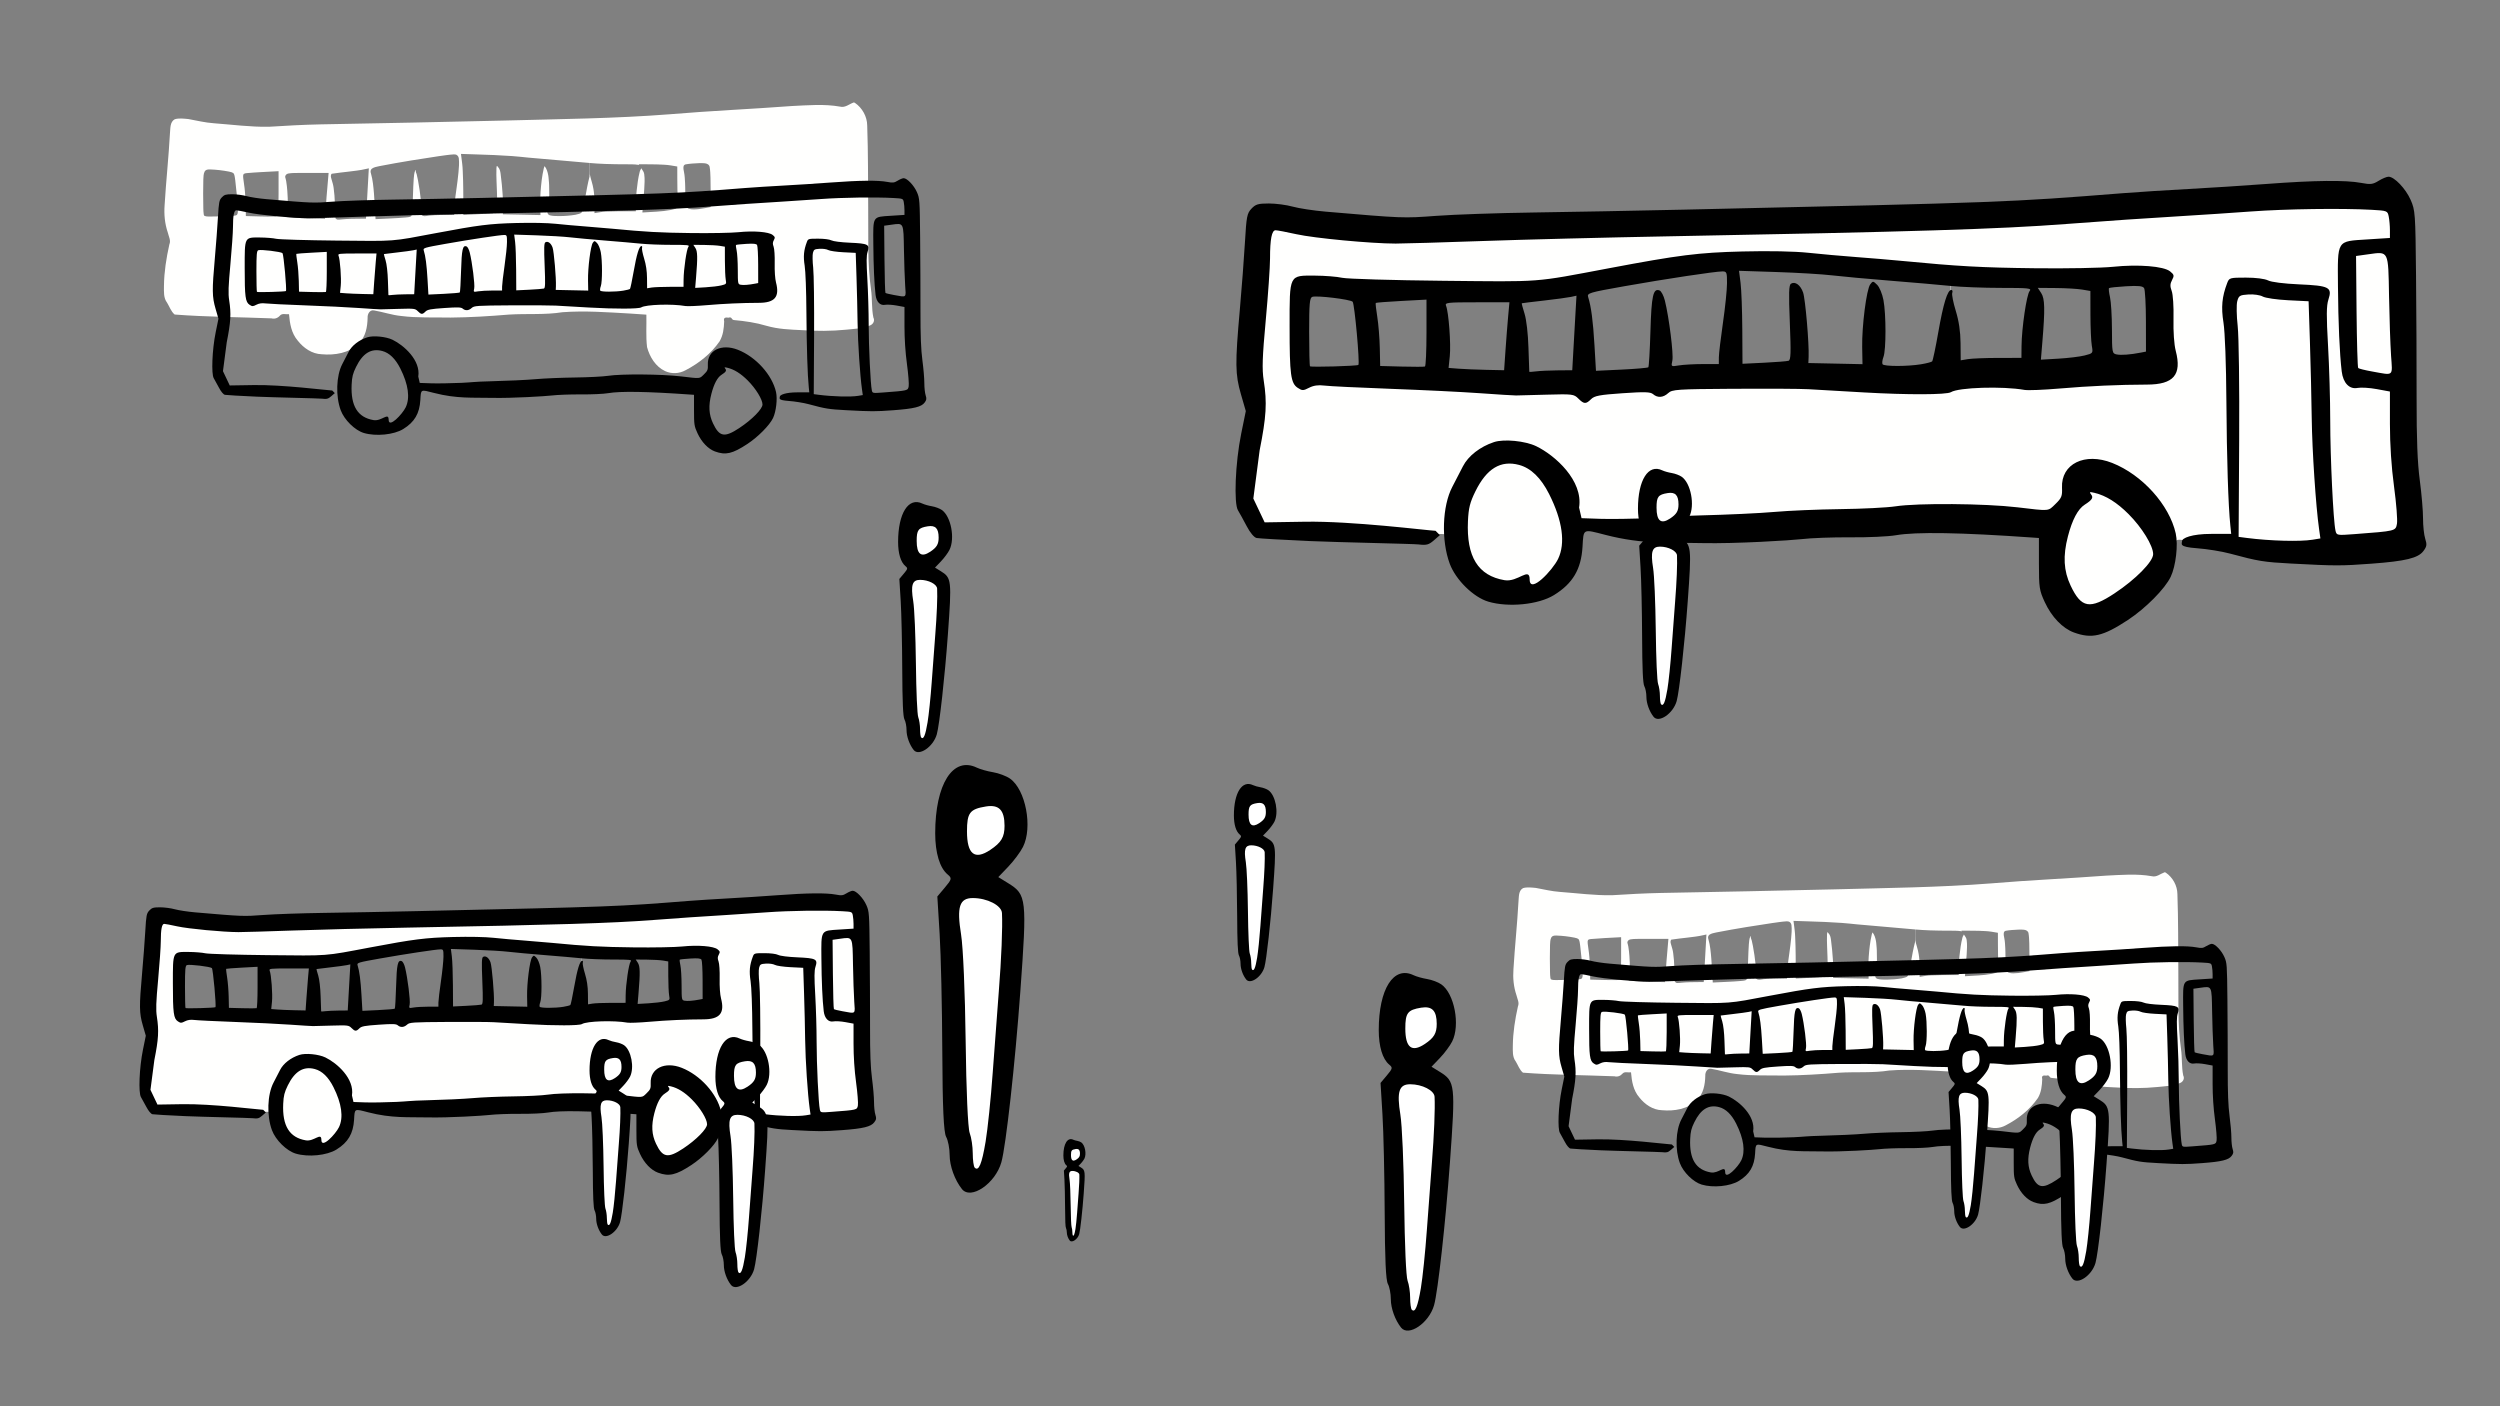 <?xml version="1.0" encoding="UTF-8" standalone="no"?>
<svg
   xmlns:dc="http://purl.org/dc/elements/1.1/"
   xmlns:cc="http://creativecommons.org/ns#"
   xmlns:rdf="http://www.w3.org/1999/02/22-rdf-syntax-ns#"
   xmlns:svg="http://www.w3.org/2000/svg"
   xmlns="http://www.w3.org/2000/svg"
   xmlns:xlink="http://www.w3.org/1999/xlink"
   xmlns:sodipodi="http://sodipodi.sourceforge.net/DTD/sodipodi-0.dtd"
   xmlns:inkscape="http://www.inkscape.org/namespaces/inkscape"
   width="1280"
   height="720"
   viewBox="0 0 338.667 190.5"
   version="1.1"
   id="svg8"
   inkscape:version="1.0 (4035a4fb49, 2020-05-01)"
   sodipodi:docname="bus-5.svg">
  <rect x="0" y="0" width="338.667" height="190.5" fill="#808080" stroke="none"/>
  <defs
     id="defs2" />
  <sodipodi:namedview
     id="base"
     pagecolor="#ffffff"
     bordercolor="#666666"
     borderopacity="1.0"
     inkscape:pageopacity="0.0"
     inkscape:pageshadow="2"
     inkscape:zoom="0.83828125"
     inkscape:cx="640"
     inkscape:cy="360"
     inkscape:document-units="px"
     inkscape:current-layer="layer1"
     inkscape:document-rotation="0"
     showgrid="true"
     units="px"
     inkscape:snap-global="false"
     inkscape:window-width="1680"
     inkscape:window-height="1028"
     inkscape:window-x="0"
     inkscape:window-y="0"
     inkscape:window-maximized="1">
    <inkscape:grid
       type="xygrid"
       id="grid974" />
  </sodipodi:namedview>
  <g
     inkscape:label="Layer 1"
     inkscape:groupmode="layer"
     id="layer1">
    <g
       transform="matrix(1.054,0,0,1.054,72.768,5.342)"
       id="use1069-7">
      <path
         id="path1368"
         style="fill:#fffffe;fill-opacity:1;stroke-width:1"
         d="m 899.346,68.705 c -0.102,-0.003 -0.203,0.015 -0.305,0.064 -3.549,1.263 -6.745,4.353 -10.812,3.309 -12.808,-2.289 -26.16,-1.104 -39.061,-0.494 -32.848,2.468 -65.769,3.861 -98.594,6.648 -44.674,3.488 -89.512,3.894 -134.289,5.102 -49.449,1.211 -98.901,2.161 -148.355,3.084 -13.984,0.304 -27.817,1.036 -41.725,1.938 -14.89,0.258 -29.703,-1.741 -44.529,-2.836 -6.972,-0.487 -13.762,-2.143 -20.605,-3.404 -3.202,-0.272 -7.534,-0.918 -11.021,0.156 -3.995,2.213 -3.466,7.391 -3.877,11.098 -1.054,19.432 -3.17,38.989 -4.334,58.266 -0.568,7.681 0.122,15.042 2.604,22.395 0.712,3.159 2.627,6.266 1.232,9.508 -2.474,11.055 -4.226,22.232 -4.365,33.404 0.005,4.692 -0.496,9.863 2.57,13.809 1.945,3.179 3.156,7.02 6.074,9.479 25.996,1.997 52.241,2.055 78.352,3.102 2.605,0.702 5.142,-0.268 6.867,-2.271 1.794,-2.081 4.859,-0.748 7.291,-1.117 0.655,7.712 1.897,15.393 7.1,21.455 4.709,5.971 11.514,10.718 19.342,10.971 10.494,0.924 22.229,-0.816 29.883,-8.711 5.688,-5.281 7.076,-13.325 7.244,-20.732 -0.198,-2.979 1.637,-6.658 5.121,-6.021 7.411,1.256 14.592,3.793 22.117,4.518 13.048,1.658 26.605,0.999 39.98,1.277 15.77,-0.153 31.39,-1.112 47.078,-2.42 14.462,-0.91 29.125,0.363 43.307,-1.918 18.201,-1.338 36.479,0.049 54.66,1.074 4.405,0.292 8.81,0.573 13.213,0.898 0.218,8.746 -0.5,17.562 0.549,26.26 2.097,7.907 6.918,15.825 14.559,19.383 5.31,2.472 11.564,2.124 16.654,-0.717 10.719,-5.584 20.558,-13.376 27.477,-23.361 2.905,-4.989 3.465,-10.435 3.689,-16.166 -0.796,-2.977 0.983,-3.352 3.523,-2.955 3.049,-1.046 2.097,1.84 4.516,1.943 8.822,0.814 17.628,2.057 26.135,4.623 9.565,2.753 18.69,3.042 28.535,3.514 12.068,0.828 24.02,0.829 35.984,-0.361 6.64,-0.765 13.681,-0.723 19.811,-3.676 2.278,-1.146 3.441,-3.808 2.186,-6.121 -1.579,-7.499 -0.79,-15.249 -1.936,-22.816 -3.082,-21.892 -1.958,-44.058 -2.262,-66.092 -0.177,-22.154 -0.003,-44.321 -0.799,-66.463 -0.07,-7.219 -3.995,-14.238 -9.908,-18.291 -0.268,-0.121 -0.569,-0.321 -0.875,-0.33 z M 581.547,110.312 c 4.13,0.138 8.261,0.271 12.391,0.406 9.651,0.283 19.274,0.649 28.9,1.334 4.441,0.275 8.832,0.864 13.232,1.254 16.492,1.567 32.973,2.751 49.473,4.33 v 10.939 c -1.463,5.614 -2.489,11.34 -3.492,17.055 -0.739,3.751 -1.339,7.547 -2.42,11.219 -0.357,1.331 -1.824,1.725 -2.994,2.053 -0.76,0.258 -1.699,0.33 -2.369,0.615 -4.255,0.709 -8.566,1.056 -12.879,1.082 -2.652,-0.032 -5.364,0.055 -7.947,-0.629 -1.276,-0.309 -2.091,-1.567 -2.023,-2.85 -0.104,-1.839 0.857,-3.486 1.057,-5.277 0.637,-5.375 0.551,-10.809 0.371,-16.209 -0.025,-0.573 -0.087,-1.589 -0.113,-2.156 -0.099,-1.432 -0.202,-2.865 -0.381,-4.289 -0.057,-0.496 -0.153,-1.238 -0.215,-1.58 -0.491,-2.623 -1.242,-5.336 -2.961,-7.438 -0.33,0.628 -0.499,1.326 -0.688,2.006 -1.432,6.096 -2.06,12.349 -2.547,18.582 -0.515,6.334 -0.169,12.688 -0.098,19.031 -10.139,-0.211 -20.279,-0.428 -30.418,-0.643 0.026,-0.614 0.052,-1.228 0.078,-1.842 0.314,-4.658 0.072,-9.326 -0.246,-13.977 -0.388,-5.572 -0.861,-11.195 -1.633,-16.775 -0.258,-1.992 -0.632,-4.118 -2.094,-5.615 -0.574,-0.329 -0.346,-1.261 -1.098,-0.703 -0.117,0.527 -0.16,1.068 -0.199,1.605 -0.186,3.552 -0.003,7.201 0.082,10.695 0.202,6.08 0.546,12.156 0.549,18.24 -0.081,1.99 0.09,4.126 -0.834,5.953 -0.615,1.207 -2.036,1.475 -3.264,1.557 -7.728,0.749 -15.496,0.936 -23.246,1.363 -0.011,-1.453 -0.02,-2.906 -0.027,-4.359 -0.084,-10.469 0.005,-20.943 -0.52,-31.357 -0.11,-3.789 -0.653,-7.539 -1.133,-11.293 -0.098,-0.776 -0.197,-1.552 -0.295,-2.328 z m -5.863,0.387 c 0.394,-0.002 0.793,0.003 1.182,0.068 1.611,0.137 2.772,1.589 2.936,3.135 0.438,3.779 0.07,7.595 -0.275,11.367 -0.761,8.398 -2.236,16.724 -3.141,25.072 -0.059,0.554 -0.148,1.453 -0.203,1.939 -0.256,2.461 -0.136,4.939 -0.186,7.408 -3.775,0.015 -7.551,-0.005 -11.326,0.029 -2.816,0.058 -5.716,0.168 -8.586,0.463 -1.77,0.104 -3.597,0.871 -5.346,0.283 -1.412,-0.5 -1.867,-2.179 -1.531,-3.52 0.343,-1.298 0.403,-2.635 0.312,-3.971 -0.075,-1.688 -0.241,-3.505 -0.393,-5.102 -0.566,-5.411 -1.322,-10.805 -2.33,-16.152 -0.284,-1.503 -0.608,-3.086 -1.008,-4.648 -0.192,-1.079 -0.97,-2.013 -0.809,-3.141 0.163,-0.805 -0.191,-0.678 -0.502,-0.119 -0.837,2.052 -0.915,4.314 -1.146,6.494 -0.624,8.58 -0.557,17.195 -1.18,25.775 -0.209,1.576 -0.004,3.33 -0.945,4.705 -1.349,0.806 -2.978,0.745 -4.49,0.947 -8.072,0.71 -16.178,0.904 -24.268,1.338 -0.423,-6.859 -0.744,-13.724 -1.264,-20.576 -0.468,-5.531 -0.931,-11.12 -2.48,-16.473 -0.539,-1.286 -0.353,-2.936 0.826,-3.805 1.704,-1.24 3.88,-1.502 5.879,-1.992 8.606,-1.722 17.265,-3.164 25.92,-4.621 7.227,-1.179 14.501,-2.33 21.777,-3.387 4.182,-0.57 8.359,-1.268 12.576,-1.52 z m 110.023,6.965 c 4.219,0.365 8.447,0.621 12.68,0.773 5.601,0.217 11.264,0.271 16.916,0.264 3.165,0.079 6.364,-0.085 9.498,0.424 0.834,0.284 1.077,0.317 0.438,-0.463 6.822,0.108 13.654,-0.033 20.467,0.389 3.64,0.137 7.216,0.848 10.799,1.451 0.04,6.293 -0.04,12.586 0.113,18.877 0.118,3.09 0.145,6.308 0.605,9.43 0.317,1.619 0.618,3.612 -0.703,4.883 -1.393,1.275 -3.379,1.48 -5.135,1.947 -7.614,1.45 -15.392,1.54 -23.104,2.055 0.51,-6.286 1.081,-12.532 1.498,-18.82 0.198,-4.039 0.568,-8.122 -0.008,-12.145 -0.149,-1.636 -1.172,-2.951 -2.045,-4.271 -0.369,-0.73 -0.481,-0.678 -0.621,0.084 -0.34,0.697 -0.839,1.314 -0.965,2.107 -1.304,5.083 -1.943,10.31 -2.518,15.518 -0.117,1.104 -0.225,2.38 -0.307,3.383 -0.365,4.371 -0.255,8.761 -0.322,13.143 -1.675,1.1e-4 -3.35,0.002 -5.025,0.004 -6.234,0.018 -12.482,-0.059 -18.658,0.256 -3.302,0.064 -6.534,0.761 -9.783,1.273 -0.029,-3.42 -0.058,-6.84 -0.084,-10.26 -0.011,-1.553 -0.055,-2.896 -0.17,-4.428 -0.055,-0.736 -0.135,-1.577 -0.24,-2.447 -0.082,-0.741 -0.232,-1.665 -0.324,-2.275 -0.604,-4.113 -2.173,-7.992 -2.957,-12.064 -0.107,-2.297 -0.015,-4.615 -0.045,-6.92 z m 90.602,0.094 c 0.81,0.004 1.62,0.04 2.426,0.133 1.675,0.146 3.605,1.027 3.939,2.848 0.536,2.928 0.557,5.924 0.689,8.891 0.223,7.884 0.096,15.772 0.148,23.658 -3.197,0.624 -6.386,1.308 -9.627,1.666 -2.705,0.234 -5.54,0.579 -8.166,-0.299 -1.651,-0.58 -2.349,-2.388 -2.482,-4 -0.396,-4.448 -0.155,-8.924 -0.305,-13.383 -0.021,-1.144 -0.076,-2.453 -0.115,-3.492 -0.175,-2.855 -0.237,-5.74 -0.822,-8.549 -0.291,-1.66 -0.798,-3.405 -0.348,-5.076 0.247,-0.757 0.913,-1.22 1.672,-1.389 3.482,-0.635 7.033,-0.764 10.561,-0.961 0.809,-0.025 1.62,-0.051 2.43,-0.047 z m -269.289,4.211 c -0.788,13.567 -1.555,27.136 -2.311,40.705 -1.939,0.017 -3.879,0.036 -5.818,0.055 -2.047,0.021 -4.219,0.031 -6.188,0.09 -1.253,0.052 -2.503,0.083 -3.676,0.15 -2.348,0.035 -4.669,0.54 -7.016,0.514 -0.859,0.029 -1.463,-0.563 -2.027,-1.127 -0.462,-8.185 -0.225,-16.318 -1.424,-24.447 -0.269,-2.326 -0.963,-4.562 -1.641,-6.793 -0.252,-1.143 -0.836,-2.333 -0.551,-3.506 0.274,-0.45 0.182,-1.335 0.879,-1.281 4.479,-0.734 9.01,-1.118 13.512,-1.693 4.576,-0.589 9.189,-1.02 13.684,-2.102 0.859,-0.188 1.717,-0.376 2.576,-0.564 z m -128.199,0.91 c 5.051,0.17 10.089,0.778 15.051,1.729 1.417,0.381 3.199,0.518 4.051,1.879 0.69,1.622 0.76,3.424 1.049,5.145 0.962,7.722 1.679,15.479 2.055,23.252 -0.037,1.565 0.349,3.34 -0.648,4.695 -0.864,0.673 -2.058,0.68 -3.119,0.789 -6.135,0.434 -12.29,0.575 -18.439,0.598 -1.444,-0.085 -2.979,0.14 -4.346,-0.416 -0.709,-0.061 -0.815,-0.691 -0.986,-1.26 -0.334,-1.755 -0.255,-3.572 -0.35,-5.355 -0.149,-7.676 -0.207,-15.358 0.012,-23.033 0.156,-2.131 0.07,-4.406 1.076,-6.352 0.688,-1.328 2.275,-1.704 3.656,-1.666 0.313,-0.001 0.626,-0.003 0.939,-0.004 z m 55.189,1.395 v 4.008 c -0.059,9.227 0.185,18.464 -0.33,27.682 -0.181,1.399 -0.007,2.999 -0.859,4.195 -0.586,0.822 -1.665,0.757 -2.57,0.818 -7.568,0.137 -15.134,-0.241 -22.699,-0.402 -0.177,-6.546 -0.12,-13.107 -0.744,-19.633 -0.257,-3.773 -1.003,-7.414 -1.393,-11.168 -0.141,-1.097 -0.183,-2.241 0.381,-3.236 0.628,-0.449 1.516,-0.603 2.307,-0.678 7.916,-0.728 15.866,-1.006 23.801,-1.473 z m 40.244,1.393 c 0.478,0.067 0.04,0.969 0.107,1.41 -1.155,11.874 -1.974,23.76 -2.785,35.654 -4.917,-0.11 -9.836,-0.181 -14.752,-0.338 -5.44,-0.141 -10.865,-0.536 -16.287,-0.984 0.288,-3.091 0.694,-6.174 0.896,-9.271 0.147,-3.966 -0.057,-7.944 -0.344,-11.832 -0.208,-2.629 -0.464,-5.376 -0.93,-8.053 -0.102,-1.084 -0.588,-2.073 -0.775,-3.131 -0.205,-1.533 1.16,-2.778 2.594,-2.969 3.196,-0.552 6.465,-0.367 9.695,-0.453 7.438,-0.015 14.876,-0.003 22.314,-0.006 0.11,-0.029 0.197,-0.039 0.266,-0.027 z"
         transform="scale(0.265)" />
      <path
         style="fill:#000000;stroke-width:0.265"
         d="m 197.517,76.224 c -1.467,-0.537 -2.868,-1.997 -3.752,-3.909 -0.696,-1.506 -0.749,-1.855 -0.749,-4.928 v -3.307 l -0.794,-0.056 c -9.249,-0.654 -15.018,-0.752 -17.595,-0.299 -0.946,0.166 -3.565,0.287 -5.821,0.268 -2.256,-0.019 -5.113,0.088 -6.35,0.237 -1.237,0.149 -8.464,0.601 -12.7,0.505 -4.17,-0.094 -7.572,0.208 -12.467,-1.059 -2.939,-0.76 -2.792,-0.837 -2.933,1.529 -0.173,2.896 -1.25,4.72 -3.67,6.212 -1.993,1.229 -5.845,1.613 -8.443,0.842 -1.909,-0.567 -4.189,-2.81 -4.953,-4.873 -1.112,-3.002 -0.965,-7.405 0.328,-9.875 0.394,-0.752 1.008,-1.941 1.365,-2.642 0.679,-1.335 2.207,-2.526 3.997,-3.117 1.277,-0.422 4.012,-0.154 5.426,0.53 2.421,1.172 6.058,4.413 5.509,7.889 l 0.314,1.36 2.406,0.084 c 1.323,0.046 4.252,0.001 6.507,-0.1 2.256,-0.101 2.725,-0.252 6.218,-0.336 3.493,-0.084 7.838,-0.287 9.657,-0.451 1.819,-0.164 5.629,-0.326 8.467,-0.361 2.838,-0.034 6.031,-0.196 7.096,-0.359 2.85,-0.437 11.481,-0.368 15.659,0.125 4.24,0.501 3.917,0.529 4.896,-0.42 0.795,-0.77 0.894,-1.017 0.847,-2.101 -0.134,-3.062 2.923,-4.571 6.448,-3.181 3.861,1.522 7.345,5.387 8.168,9.06 0.328,1.464 0.014,4.183 -0.643,5.569 -0.732,1.543 -3.224,4.057 -5.512,5.562 -3.194,2.101 -4.645,2.436 -6.925,1.602 z m 5.23,-5.041 c 2.7,-1.783 4.954,-4.074 4.951,-5.031 -0.004,-1.086 -1.44,-3.424 -3.159,-5.143 -1.494,-1.494 -2.907,-2.379 -4.359,-2.728 -0.631,-0.152 -0.719,-0.121 -0.478,0.17 0.352,0.425 0.175,0.723 -0.795,1.341 -0.881,0.56 -1.61,1.934 -2.166,4.079 -0.655,2.527 -0.55,4.427 0.349,6.328 1.374,2.905 2.464,3.095 5.657,0.986 z m -75.184,-1.773 c 0,1.957 2.959,-1.21 3.65,-2.638 0.976,-2.016 0.577,-4.916 -1.146,-8.337 -1.051,-2.086 -2.341,-3.34 -3.859,-3.748 -2.364,-0.636 -4.171,0.455 -5.617,3.39 -0.704,1.429 -0.883,2.144 -0.96,3.825 -0.21,4.584 1.298,7.022 4.699,7.598 1.72,0.291 3.232,-1.769 3.232,-0.09 z m 97.997,-2.039 c -3.678,-0.197 -4.321,-0.301 -7.997,-1.292 -1.052,-0.283 -2.957,-0.591 -4.233,-0.684 -2.402,-0.175 -1.924,-0.541 -1.924,-0.902 0,-0.405 1.227,-0.942 3.756,-0.942 h 2.565 l -0.109,-1.058 c -0.271,-2.624 -0.459,-8.572 -0.508,-16.007 -0.031,-4.777 -0.184,-8.892 -0.374,-10.085 -0.32,-2.002 -0.196,-3.324 0.477,-5.094 0.256,-0.673 0.337,-0.696 2.401,-0.696 1.28,0 2.423,0.145 2.851,0.361 0.428,0.217 2.027,0.419 3.989,0.506 3.898,0.172 4.286,0.374 3.766,1.966 -0.255,0.78 -0.265,2.092 -0.046,5.898 0.155,2.692 0.282,7.038 0.283,9.657 0.001,4.7 0.393,12.898 0.675,14.124 0.143,0.622 0.176,0.628 2.446,0.456 5.324,-0.403 5.279,-0.392 5.455,-1.331 0.087,-0.463 -0.081,-2.608 -0.373,-4.767 -0.343,-2.532 -0.531,-5.397 -0.531,-8.076 v -4.152 l -1.685,-0.311 c -0.927,-0.171 -2.043,-0.239 -2.479,-0.152 -1.042,0.208 -1.853,-0.635 -2.031,-2.115 -0.271,-2.247 -0.448,-6.261 -0.483,-10.928 -0.044,-6.069 -0.222,-5.786 3.79,-6.046 l 2.888,-0.187 v -0.991 c 0,-0.545 -0.069,-1.334 -0.152,-1.752 -0.149,-0.746 -0.193,-0.763 -2.183,-0.875 -3.828,-0.215 -11.028,-0.116 -15.524,0.215 -2.474,0.182 -6.284,0.436 -8.467,0.565 -4.558,0.269 -10.383,0.667 -15.346,1.048 -8.474,0.651 -19.67,0.997 -51.197,1.583 -7.785,0.145 -18.441,0.414 -23.68,0.599 -5.239,0.185 -10.299,0.334 -11.245,0.332 -3.198,-0.007 -10.437,-0.691 -12.749,-1.204 -1.264,-0.28 -2.469,-0.51 -2.679,-0.51 -0.489,0 -0.712,1.135 -0.712,3.616 0,1.079 -0.247,4.64 -0.548,7.913 -0.442,4.796 -0.493,6.305 -0.265,7.779 0.446,2.872 0.343,4.621 -0.525,8.991 l -0.808,6.185 0.727,1.531 0.727,1.531 5.174,-0.083 c 6.097,-0.098 15.567,1.106 16.796,1.169 l 0.549,0.557 -0.769,0.669 c -0.658,0.572 -0.945,0.648 -1.984,0.523 -0.668,-0.08 -10.422,-0.274 -13.915,-0.43 -3.493,-0.156 -6.591,-0.335 -6.885,-0.396 -0.32,-0.067 -0.83,-0.675 -1.268,-1.511 -0.403,-0.769 -0.913,-1.697 -1.133,-2.061 -0.527,-0.871 -0.359,-6.02 0.429,-9.875 l 0.585,-2.864 -0.626,-2.163 c -0.742,-2.567 -0.76,-3.916 -0.14,-10.898 0.245,-2.763 0.54,-6.658 0.656,-8.656 0.191,-3.303 0.267,-3.693 0.836,-4.299 0.537,-0.571 0.857,-0.667 2.242,-0.667 0.889,0 2.267,0.182 3.063,0.405 0.796,0.222 2.697,0.512 4.225,0.643 9.969,0.857 9.999,0.858 14.214,0.542 2.296,-0.172 7.925,-0.366 12.509,-0.432 4.584,-0.065 13.275,-0.23 19.315,-0.366 41.337,-0.932 41.58,-0.941 56.489,-2.119 1.892,-0.149 5.642,-0.389 8.334,-0.533 2.692,-0.143 7.261,-0.439 10.153,-0.656 6.116,-0.46 10.109,-0.503 12.072,-0.131 1.217,0.231 1.503,0.197 2.25,-0.265 0.471,-0.291 1.046,-0.529 1.279,-0.529 0.74,0 2.205,1.536 2.838,2.975 0.59,1.342 0.615,1.687 0.695,9.725 0.046,4.584 0.079,11.668 0.073,15.743 -0.007,5.319 0.109,8.304 0.411,10.583 0.232,1.746 0.419,3.949 0.416,4.895 -0.003,0.946 0.123,2.12 0.28,2.609 0.241,0.751 0.206,0.995 -0.227,1.575 -0.683,0.915 -2.283,1.305 -6.691,1.632 -3.88,0.288 -4.639,0.287 -10.186,-0.011 z m 2.61,-3.069 1.023,-0.169 -0.172,-1.217 c -0.416,-2.944 -0.888,-10.047 -0.942,-14.182 -0.032,-2.474 -0.136,-6.879 -0.231,-9.79 l -0.172,-5.292 -2.646,-0.132 c -1.455,-0.073 -2.918,-0.287 -3.25,-0.477 -0.332,-0.19 -1.158,-0.309 -1.834,-0.265 -1.116,0.073 -1.25,0.154 -1.44,0.871 -0.116,0.435 -0.091,1.864 0.054,3.175 0.15,1.353 0.233,7.73 0.193,14.747 l -0.072,12.363 1.058,0.138 c 2.957,0.384 6.851,0.49 8.431,0.229 z m 10.103,-23.704 c -0.092,-1.346 -0.208,-4.764 -0.258,-7.595 -0.103,-5.943 -0.012,-5.76 -2.678,-5.388 l -1.562,0.218 0.065,7.127 c 0.036,3.92 0.131,7.194 0.212,7.275 0.081,0.082 0.882,0.28 1.78,0.441 2.862,0.513 2.632,0.709 2.44,-2.079 z m -104.458,5.556 c -0.568,-0.568 -0.755,-0.591 -4.035,-0.498 -1.892,0.054 -3.678,0.1 -3.969,0.104 -0.291,0.004 -2.375,-0.127 -4.63,-0.289 -2.256,-0.163 -7.435,-0.418 -11.509,-0.566 -4.075,-0.149 -7.908,-0.337 -8.519,-0.418 -0.753,-0.1 -1.377,-0.009 -1.938,0.281 -0.752,0.389 -0.886,0.39 -1.457,0.016 -0.904,-0.592 -1.051,-1.688 -1.051,-7.863 0,-6.777 -0.098,-6.582 3.282,-6.564 1.251,0.006 2.81,0.131 3.465,0.277 0.655,0.146 6.505,0.319 13,0.386 12.93,0.132 11.48,0.241 21.263,-1.605 9.089,-1.715 11.505,-2.019 17.198,-2.163 3.435,-0.087 6.668,-0.022 8.467,0.169 1.601,0.17 4.339,0.415 6.085,0.544 1.746,0.129 4.425,0.354 5.953,0.501 7.243,0.697 10.194,0.86 17.067,0.942 4.074,0.049 8.597,-0.035 10.053,-0.187 3.258,-0.339 6.51,-0.078 7.334,0.59 0.523,0.423 0.552,0.551 0.251,1.112 -0.259,0.484 -0.269,0.817 -0.045,1.409 0.166,0.437 0.267,1.99 0.232,3.562 -0.038,1.669 0.077,3.325 0.287,4.129 0.803,3.076 -0.264,4.331 -3.689,4.338 -3.587,0.008 -7.484,0.183 -11.251,0.507 -2.037,0.175 -4.061,0.255 -4.498,0.177 -2.819,-0.5 -8.462,-0.326 -9.463,0.293 -0.548,0.339 -5.597,0.352 -11.174,0.03 -2.91,-0.168 -6.125,-0.354 -7.144,-0.413 -1.019,-0.059 -5.364,-0.084 -9.657,-0.056 -7.256,0.048 -7.844,0.087 -8.351,0.554 -0.644,0.592 -1.366,0.644 -1.946,0.14 -0.34,-0.295 -1.073,-0.317 -3.935,-0.12 -2.934,0.202 -3.603,0.328 -4.035,0.759 -0.663,0.663 -0.913,0.651 -1.642,-0.078 z m -2.671,-3.62 1.893,-0.018 0.159,-2.844 c 0.088,-1.564 0.21,-3.72 0.272,-4.79 l 0.112,-1.946 -0.709,0.155 c -0.39,0.086 -1.959,0.298 -3.487,0.472 -1.528,0.174 -2.804,0.33 -2.835,0.347 -0.031,0.017 0.129,0.62 0.356,1.341 0.24,0.763 0.449,2.583 0.501,4.353 0.049,1.673 0.097,3.071 0.107,3.107 0.01,0.035 0.406,0.013 0.878,-0.048 0.473,-0.062 1.712,-0.12 2.753,-0.13 z m -6.687,-2.598 c 0.098,-1.419 0.252,-3.383 0.342,-4.366 l 0.163,-1.786 h -4.167 c -3.865,0 -4.153,0.034 -3.976,0.463 0.335,0.81 0.637,4.905 0.477,6.466 l -0.155,1.505 1.293,0.101 c 0.711,0.055 2.317,0.122 3.569,0.148 l 2.276,0.048 z m 18.356,2.203 c 0.078,-0.078 0.2,-2.168 0.272,-4.645 0.132,-4.578 0.349,-5.546 1.172,-5.231 0.219,0.084 0.526,0.669 0.683,1.3 0.543,2.187 1.134,6.928 0.962,7.713 -0.173,0.789 -0.173,0.789 0.849,0.62 0.562,-0.093 1.945,-0.17 3.072,-0.172 l 2.051,-0.003 0.005,-0.86 c 0.003,-0.473 0.239,-2.467 0.524,-4.432 0.286,-1.965 0.521,-4.256 0.524,-5.093 0.005,-1.403 -0.041,-1.521 -0.59,-1.52 -0.941,0.002 -7.291,0.961 -12.584,1.9 -4.575,0.812 -4.835,0.89 -4.673,1.398 0.386,1.213 0.632,3.094 0.813,6.198 l 0.191,3.279 3.294,-0.156 c 1.812,-0.086 3.358,-0.22 3.436,-0.298 z m -37.266,-0.307 c 0.206,-0.202 -0.491,-7.874 -0.738,-8.12 -0.309,-0.309 -4.653,-0.831 -5.192,-0.625 -0.33,0.127 -0.397,0.877 -0.397,4.482 0,2.381 0.049,4.379 0.11,4.44 0.137,0.138 6.068,-0.031 6.217,-0.177 z m 8.755,-4.135 v -4.258 l -3.219,0.173 c -1.771,0.095 -3.256,0.21 -3.301,0.255 -0.045,0.045 0.043,0.848 0.195,1.786 0.152,0.937 0.298,2.742 0.324,4.011 l 0.048,2.306 2.778,0.075 c 1.528,0.041 2.867,0.038 2.977,-0.007 0.109,-0.045 0.198,-1.998 0.198,-4.34 z m 63.569,4.051 c 0.693,-0.114 1.333,-0.28 1.422,-0.37 0.089,-0.089 0.445,-1.778 0.79,-3.752 0.64,-3.659 1.183,-5.428 1.666,-5.428 0.148,0 0.206,0.167 0.127,0.372 -0.079,0.204 0.125,1.246 0.453,2.315 0.402,1.313 0.601,2.659 0.614,4.15 l 0.019,2.207 0.926,-0.153 c 0.509,-0.084 2.265,-0.154 3.903,-0.156 l 2.977,-0.003 0.013,-1.521 c 0.019,-2.292 0.651,-6.602 1.036,-7.066 0.303,-0.366 -0.085,-0.409 -3.683,-0.409 -2.212,0 -5.114,-0.112 -6.449,-0.249 -1.334,-0.137 -4.808,-0.44 -7.718,-0.672 -2.91,-0.233 -6.304,-0.544 -7.541,-0.691 -1.237,-0.147 -4.433,-0.339 -7.102,-0.426 l -4.853,-0.158 0.198,1.561 c 0.109,0.859 0.209,3.547 0.222,5.975 l 0.025,4.413 2.778,-0.136 c 1.528,-0.075 2.941,-0.187 3.139,-0.249 0.297,-0.094 0.327,-0.963 0.167,-4.904 -0.156,-3.837 -0.125,-4.833 0.154,-5.005 0.531,-0.328 1.213,0.169 1.551,1.131 0.289,0.821 0.784,6.578 0.711,8.274 l -0.034,0.794 3.479,0.074 3.479,0.074 -0.04,-2.19 c -0.049,-2.703 0.555,-7.425 1.032,-8.065 0.338,-0.454 0.377,-0.452 0.892,0.056 0.298,0.293 0.66,1.169 0.809,1.954 0.347,1.829 0.349,6.4 0.003,7.309 -0.147,0.385 -0.199,0.81 -0.117,0.943 0.18,0.291 3.191,0.293 4.95,0.004 z m 21.011,-1.128 c 1.09,-0.275 1.101,-0.289 0.932,-1.242 -0.094,-0.53 -0.174,-2.333 -0.177,-4.006 l -0.006,-3.043 -1.058,-0.179 c -0.582,-0.098 -2.103,-0.188 -3.38,-0.198 l -2.321,-0.02 0.437,0.667 c 0.469,0.716 0.501,2.044 0.151,6.261 l -0.191,2.298 2.255,-0.13 c 1.24,-0.072 2.751,-0.255 3.358,-0.408 z m 7.231,-0.369 0.661,-0.13 -0.006,-3.896 c -0.003,-2.143 -0.108,-4.059 -0.234,-4.259 -0.173,-0.275 -0.732,-0.334 -2.31,-0.242 -1.145,0.066 -2.134,0.173 -2.199,0.238 -0.065,0.065 -0.008,0.59 0.126,1.168 0.134,0.578 0.246,2.442 0.25,4.141 0.006,2.99 0.026,3.094 0.602,3.213 0.579,0.119 1.765,0.03 3.109,-0.234 z"
         id="path1370"
         sodipodi:nodetypes="csscssssassssssssssccccscssssssssccscsssssssssssssssscsssscscssssssscssssscssssscscsssssscssssssccccscssscssscsssssscsccsssssssscscsssccccsssccssscscsscssscssssscccssccsscsssssssscssssccsssscssssscccccsccsssscscccscssscsscccssssccccsccssscsccsssscsccsssscsccccsssssscsccssssssscsscccssssccccssscscccscccscsscccccccsssccscc" />
    </g>
    <g
       transform="matrix(0.632,0,0,0.632,-34.951,2.375)"
       id="use1069">
      <path
         id="path1356"
         style="fill:#fffffe;fill-opacity:1;stroke-width:1"
         d="m 899.346,68.705 c -0.102,-0.003 -0.203,0.015 -0.305,0.064 -3.549,1.263 -6.745,4.353 -10.812,3.309 -12.808,-2.289 -26.16,-1.104 -39.061,-0.494 -32.848,2.468 -65.769,3.861 -98.594,6.648 -44.674,3.488 -89.512,3.894 -134.289,5.102 -49.449,1.211 -98.901,2.161 -148.355,3.084 -13.984,0.304 -27.817,1.036 -41.725,1.938 -14.89,0.258 -29.703,-1.741 -44.529,-2.836 -6.972,-0.487 -13.762,-2.143 -20.605,-3.404 -3.202,-0.272 -7.534,-0.918 -11.021,0.156 -3.995,2.213 -3.466,7.391 -3.877,11.098 -1.054,19.432 -3.17,38.989 -4.334,58.266 -0.568,7.681 0.122,15.042 2.604,22.395 0.712,3.159 2.627,6.266 1.232,9.508 -2.474,11.055 -4.226,22.232 -4.365,33.404 0.005,4.692 -0.496,9.863 2.57,13.809 1.945,3.179 3.156,7.02 6.074,9.479 25.996,1.997 52.241,2.055 78.352,3.102 2.605,0.702 5.142,-0.268 6.867,-2.271 1.794,-2.081 4.859,-0.748 7.291,-1.117 0.655,7.712 1.897,15.393 7.1,21.455 4.709,5.971 11.514,10.718 19.342,10.971 10.494,0.924 22.229,-0.816 29.883,-8.711 5.688,-5.281 7.076,-13.325 7.244,-20.732 -0.198,-2.979 1.637,-6.658 5.121,-6.021 7.411,1.256 14.592,3.793 22.117,4.518 13.048,1.658 26.605,0.999 39.98,1.277 15.77,-0.153 31.39,-1.112 47.078,-2.42 14.462,-0.91 29.125,0.363 43.307,-1.918 18.201,-1.338 36.479,0.049 54.66,1.074 4.405,0.292 8.81,0.573 13.213,0.898 0.218,8.746 -0.5,17.562 0.549,26.26 2.097,7.907 6.918,15.825 14.559,19.383 5.31,2.472 11.564,2.124 16.654,-0.717 10.719,-5.584 20.558,-13.376 27.477,-23.361 2.905,-4.989 3.465,-10.435 3.689,-16.166 -0.796,-2.977 0.983,-3.352 3.523,-2.955 3.049,-1.046 2.097,1.84 4.516,1.943 8.822,0.814 17.628,2.057 26.135,4.623 9.565,2.753 18.69,3.042 28.535,3.514 12.068,0.828 24.02,0.829 35.984,-0.361 6.64,-0.765 13.681,-0.723 19.811,-3.676 2.278,-1.146 3.441,-3.808 2.186,-6.121 -1.579,-7.499 -0.79,-15.249 -1.936,-22.816 -3.082,-21.892 -1.958,-44.058 -2.262,-66.092 -0.177,-22.154 -0.003,-44.321 -0.799,-66.463 -0.07,-7.219 -3.995,-14.238 -9.908,-18.291 -0.268,-0.121 -0.569,-0.321 -0.875,-0.33 z M 581.547,110.312 c 4.13,0.138 8.261,0.271 12.391,0.406 9.651,0.283 19.274,0.649 28.9,1.334 4.441,0.275 8.832,0.864 13.232,1.254 16.492,1.567 32.973,2.751 49.473,4.33 v 10.939 c -1.463,5.614 -2.489,11.34 -3.492,17.055 -0.739,3.751 -1.339,7.547 -2.42,11.219 -0.357,1.331 -1.824,1.725 -2.994,2.053 -0.76,0.258 -1.699,0.33 -2.369,0.615 -4.255,0.709 -8.566,1.056 -12.879,1.082 -2.652,-0.032 -5.364,0.055 -7.947,-0.629 -1.276,-0.309 -2.091,-1.567 -2.023,-2.85 -0.104,-1.839 0.857,-3.486 1.057,-5.277 0.637,-5.375 0.551,-10.809 0.371,-16.209 -0.025,-0.573 -0.087,-1.589 -0.113,-2.156 -0.099,-1.432 -0.202,-2.865 -0.381,-4.289 -0.057,-0.496 -0.153,-1.238 -0.215,-1.58 -0.491,-2.623 -1.242,-5.336 -2.961,-7.438 -0.33,0.628 -0.499,1.326 -0.688,2.006 -1.432,6.096 -2.06,12.349 -2.547,18.582 -0.515,6.334 -0.169,12.688 -0.098,19.031 -10.139,-0.211 -20.279,-0.428 -30.418,-0.643 0.026,-0.614 0.052,-1.228 0.078,-1.842 0.314,-4.658 0.072,-9.326 -0.246,-13.977 -0.388,-5.572 -0.861,-11.195 -1.633,-16.775 -0.258,-1.992 -0.632,-4.118 -2.094,-5.615 -0.574,-0.329 -0.346,-1.261 -1.098,-0.703 -0.117,0.527 -0.16,1.068 -0.199,1.605 -0.186,3.552 -0.003,7.201 0.082,10.695 0.202,6.08 0.546,12.156 0.549,18.24 -0.081,1.99 0.09,4.126 -0.834,5.953 -0.615,1.207 -2.036,1.475 -3.264,1.557 -7.728,0.749 -15.496,0.936 -23.246,1.363 -0.011,-1.453 -0.02,-2.906 -0.027,-4.359 -0.084,-10.469 0.005,-20.943 -0.52,-31.357 -0.11,-3.789 -0.653,-7.539 -1.133,-11.293 -0.098,-0.776 -0.197,-1.552 -0.295,-2.328 z m -5.863,0.387 c 0.394,-0.002 0.793,0.003 1.182,0.068 1.611,0.137 2.772,1.589 2.936,3.135 0.438,3.779 0.07,7.595 -0.275,11.367 -0.761,8.398 -2.236,16.724 -3.141,25.072 -0.059,0.554 -0.148,1.453 -0.203,1.939 -0.256,2.461 -0.136,4.939 -0.186,7.408 -3.775,0.015 -7.551,-0.005 -11.326,0.029 -2.816,0.058 -5.716,0.168 -8.586,0.463 -1.77,0.104 -3.597,0.871 -5.346,0.283 -1.412,-0.5 -1.867,-2.179 -1.531,-3.52 0.343,-1.298 0.403,-2.635 0.312,-3.971 -0.075,-1.688 -0.241,-3.505 -0.393,-5.102 -0.566,-5.411 -1.322,-10.805 -2.33,-16.152 -0.284,-1.503 -0.608,-3.086 -1.008,-4.648 -0.192,-1.079 -0.97,-2.013 -0.809,-3.141 0.163,-0.805 -0.191,-0.678 -0.502,-0.119 -0.837,2.052 -0.915,4.314 -1.146,6.494 -0.624,8.58 -0.557,17.195 -1.18,25.775 -0.209,1.576 -0.004,3.33 -0.945,4.705 -1.349,0.806 -2.978,0.745 -4.49,0.947 -8.072,0.71 -16.178,0.904 -24.268,1.338 -0.423,-6.859 -0.744,-13.724 -1.264,-20.576 -0.468,-5.531 -0.931,-11.12 -2.48,-16.473 -0.539,-1.286 -0.353,-2.936 0.826,-3.805 1.704,-1.24 3.88,-1.502 5.879,-1.992 8.606,-1.722 17.265,-3.164 25.92,-4.621 7.227,-1.179 14.501,-2.33 21.777,-3.387 4.182,-0.57 8.359,-1.268 12.576,-1.52 z m 110.023,6.965 c 4.219,0.365 8.447,0.621 12.68,0.773 5.601,0.217 11.264,0.271 16.916,0.264 3.165,0.079 6.364,-0.085 9.498,0.424 0.834,0.284 1.077,0.317 0.438,-0.463 6.822,0.108 13.654,-0.033 20.467,0.389 3.64,0.137 7.216,0.848 10.799,1.451 0.04,6.293 -0.04,12.586 0.113,18.877 0.118,3.09 0.145,6.308 0.605,9.43 0.317,1.619 0.618,3.612 -0.703,4.883 -1.393,1.275 -3.379,1.48 -5.135,1.947 -7.614,1.45 -15.392,1.54 -23.104,2.055 0.51,-6.286 1.081,-12.532 1.498,-18.82 0.198,-4.039 0.568,-8.122 -0.008,-12.145 -0.149,-1.636 -1.172,-2.951 -2.045,-4.271 -0.369,-0.73 -0.481,-0.678 -0.621,0.084 -0.34,0.697 -0.839,1.314 -0.965,2.107 -1.304,5.083 -1.943,10.31 -2.518,15.518 -0.117,1.104 -0.225,2.38 -0.307,3.383 -0.365,4.371 -0.255,8.761 -0.322,13.143 -1.675,1.1e-4 -3.35,0.002 -5.025,0.004 -6.234,0.018 -12.482,-0.059 -18.658,0.256 -3.302,0.064 -6.534,0.761 -9.783,1.273 -0.029,-3.42 -0.058,-6.84 -0.084,-10.26 -0.011,-1.553 -0.055,-2.896 -0.17,-4.428 -0.055,-0.736 -0.135,-1.577 -0.24,-2.447 -0.082,-0.741 -0.232,-1.665 -0.324,-2.275 -0.604,-4.113 -2.173,-7.992 -2.957,-12.064 -0.107,-2.297 -0.015,-4.615 -0.045,-6.92 z m 90.602,0.094 c 0.81,0.004 1.62,0.04 2.426,0.133 1.675,0.146 3.605,1.027 3.939,2.848 0.536,2.928 0.557,5.924 0.689,8.891 0.223,7.884 0.096,15.772 0.148,23.658 -3.197,0.624 -6.386,1.308 -9.627,1.666 -2.705,0.234 -5.54,0.579 -8.166,-0.299 -1.651,-0.58 -2.349,-2.388 -2.482,-4 -0.396,-4.448 -0.155,-8.924 -0.305,-13.383 -0.021,-1.144 -0.076,-2.453 -0.115,-3.492 -0.175,-2.855 -0.237,-5.74 -0.822,-8.549 -0.291,-1.66 -0.798,-3.405 -0.348,-5.076 0.247,-0.757 0.913,-1.22 1.672,-1.389 3.482,-0.635 7.033,-0.764 10.561,-0.961 0.809,-0.025 1.62,-0.051 2.43,-0.047 z m -269.289,4.211 c -0.788,13.567 -1.555,27.136 -2.311,40.705 -1.939,0.017 -3.879,0.036 -5.818,0.055 -2.047,0.021 -4.219,0.031 -6.188,0.09 -1.253,0.052 -2.503,0.083 -3.676,0.15 -2.348,0.035 -4.669,0.54 -7.016,0.514 -0.859,0.029 -1.463,-0.563 -2.027,-1.127 -0.462,-8.185 -0.225,-16.318 -1.424,-24.447 -0.269,-2.326 -0.963,-4.562 -1.641,-6.793 -0.252,-1.143 -0.836,-2.333 -0.551,-3.506 0.274,-0.45 0.182,-1.335 0.879,-1.281 4.479,-0.734 9.01,-1.118 13.512,-1.693 4.576,-0.589 9.189,-1.02 13.684,-2.102 0.859,-0.188 1.717,-0.376 2.576,-0.564 z m -128.199,0.91 c 5.051,0.17 10.089,0.778 15.051,1.729 1.417,0.381 3.199,0.518 4.051,1.879 0.69,1.622 0.76,3.424 1.049,5.145 0.962,7.722 1.679,15.479 2.055,23.252 -0.037,1.565 0.349,3.34 -0.648,4.695 -0.864,0.673 -2.058,0.68 -3.119,0.789 -6.135,0.434 -12.29,0.575 -18.439,0.598 -1.444,-0.085 -2.979,0.14 -4.346,-0.416 -0.709,-0.061 -0.815,-0.691 -0.986,-1.26 -0.334,-1.755 -0.255,-3.572 -0.35,-5.355 -0.149,-7.676 -0.207,-15.358 0.012,-23.033 0.156,-2.131 0.07,-4.406 1.076,-6.352 0.688,-1.328 2.275,-1.704 3.656,-1.666 0.313,-0.001 0.626,-0.003 0.939,-0.004 z m 55.189,1.395 v 4.008 c -0.059,9.227 0.185,18.464 -0.33,27.682 -0.181,1.399 -0.007,2.999 -0.859,4.195 -0.586,0.822 -1.665,0.757 -2.57,0.818 -7.568,0.137 -15.134,-0.241 -22.699,-0.402 -0.177,-6.546 -0.12,-13.107 -0.744,-19.633 -0.257,-3.773 -1.003,-7.414 -1.393,-11.168 -0.141,-1.097 -0.183,-2.241 0.381,-3.236 0.628,-0.449 1.516,-0.603 2.307,-0.678 7.916,-0.728 15.866,-1.006 23.801,-1.473 z m 40.244,1.393 c 0.478,0.067 0.04,0.969 0.107,1.41 -1.155,11.874 -1.974,23.76 -2.785,35.654 -4.917,-0.11 -9.836,-0.181 -14.752,-0.338 -5.44,-0.141 -10.865,-0.536 -16.287,-0.984 0.288,-3.091 0.694,-6.174 0.896,-9.271 0.147,-3.966 -0.057,-7.944 -0.344,-11.832 -0.208,-2.629 -0.464,-5.376 -0.93,-8.053 -0.102,-1.084 -0.588,-2.073 -0.775,-3.131 -0.205,-1.533 1.16,-2.778 2.594,-2.969 3.196,-0.552 6.465,-0.367 9.695,-0.453 7.438,-0.015 14.876,-0.003 22.314,-0.006 0.11,-0.029 0.197,-0.039 0.266,-0.027 z"
         transform="scale(0.265)" />
      <path
         style="fill:#000000;stroke-width:0.265"
         d="m 208.561,93.015 c -1.467,-0.537 -2.868,-1.997 -3.752,-3.909 -0.696,-1.506 -0.749,-1.855 -0.749,-4.928 v -3.307 l -0.794,-0.056 c -9.249,-0.654 -15.018,-0.752 -17.595,-0.299 -0.946,0.166 -3.565,0.287 -5.821,0.268 -2.256,-0.019 -5.113,0.088 -6.35,0.237 -1.237,0.149 -8.464,0.601 -12.7,0.505 -4.17,-0.094 -7.572,0.208 -12.467,-1.059 -2.939,-0.76 -2.792,-0.837 -2.933,1.529 -0.173,2.896 -1.25,4.72 -3.67,6.212 -1.993,1.229 -5.845,1.613 -8.443,0.842 -1.909,-0.567 -4.189,-2.81 -4.953,-4.873 -1.112,-3.002 -0.965,-7.405 0.328,-9.875 0.394,-0.752 1.008,-1.941 1.365,-2.642 0.679,-1.335 2.207,-2.526 3.997,-3.117 1.277,-0.422 4.012,-0.154 5.426,0.53 2.421,1.172 6.058,4.413 5.509,7.889 l 0.314,1.36 2.406,0.084 c 1.323,0.046 4.252,0.001 6.507,-0.1 2.256,-0.101 2.725,-0.252 6.218,-0.336 3.493,-0.084 7.838,-0.287 9.657,-0.451 1.819,-0.164 5.629,-0.326 8.467,-0.361 2.838,-0.034 6.031,-0.196 7.096,-0.359 2.85,-0.437 11.481,-0.368 15.659,0.125 4.24,0.501 3.917,0.529 4.896,-0.42 0.795,-0.77 0.894,-1.017 0.847,-2.101 -0.134,-3.062 2.923,-4.571 6.448,-3.181 3.861,1.522 7.345,5.387 8.168,9.06 0.328,1.464 0.014,4.183 -0.643,5.569 -0.732,1.543 -3.224,4.057 -5.512,5.562 -3.194,2.101 -4.645,2.436 -6.925,1.602 z m 5.23,-5.041 c 2.7,-1.783 4.954,-4.074 4.951,-5.031 -0.004,-1.086 -1.44,-3.424 -3.159,-5.143 -1.494,-1.494 -2.907,-2.379 -4.359,-2.728 -0.631,-0.152 -0.719,-0.121 -0.478,0.17 0.352,0.425 0.175,0.723 -0.795,1.341 -0.881,0.56 -1.61,1.934 -2.166,4.079 -0.655,2.527 -0.55,4.427 0.349,6.328 1.374,2.905 2.464,3.095 5.657,0.986 z m -75.184,-1.773 c 0,1.957 2.959,-1.21 3.65,-2.638 0.976,-2.016 0.577,-4.916 -1.146,-8.337 -1.051,-2.086 -2.341,-3.34 -3.859,-3.748 -2.364,-0.636 -4.171,0.455 -5.617,3.39 -0.704,1.429 -0.883,2.144 -0.96,3.825 -0.21,4.584 1.298,7.022 4.699,7.598 1.72,0.291 3.232,-1.769 3.232,-0.09 z m 97.997,-2.039 c -3.678,-0.197 -4.321,-0.301 -7.997,-1.292 -1.052,-0.283 -2.957,-0.591 -4.233,-0.684 -2.402,-0.175 -1.924,-0.541 -1.924,-0.902 0,-0.405 1.227,-0.942 3.756,-0.942 h 2.565 l -0.109,-1.058 c -0.271,-2.624 -0.459,-8.572 -0.508,-16.007 -0.031,-4.777 -0.184,-8.892 -0.374,-10.085 -0.32,-2.002 -0.196,-3.324 0.477,-5.094 0.256,-0.673 0.337,-0.696 2.401,-0.696 1.28,0 2.423,0.145 2.851,0.361 0.428,0.217 2.027,0.419 3.989,0.506 3.898,0.172 4.286,0.374 3.766,1.966 -0.255,0.78 -0.265,2.092 -0.046,5.898 0.155,2.692 0.282,7.038 0.283,9.657 0.001,4.7 0.393,12.898 0.675,14.124 0.143,0.622 0.176,0.628 2.446,0.456 5.324,-0.403 5.279,-0.392 5.455,-1.331 0.087,-0.463 -0.081,-2.608 -0.373,-4.767 -0.343,-2.532 -0.531,-5.397 -0.531,-8.076 v -4.152 l -1.685,-0.311 c -0.927,-0.171 -2.043,-0.239 -2.479,-0.152 -1.042,0.208 -1.853,-0.635 -2.031,-2.115 -0.271,-2.247 -0.448,-6.261 -0.483,-10.928 -0.044,-6.069 -0.222,-5.786 3.79,-6.046 l 2.888,-0.187 v -0.991 c 0,-0.545 -0.069,-1.334 -0.152,-1.752 -0.149,-0.746 -0.193,-0.763 -2.183,-0.875 -3.828,-0.215 -11.028,-0.116 -15.524,0.215 -2.474,0.182 -6.284,0.436 -8.467,0.565 -4.558,0.269 -10.383,0.667 -15.346,1.048 -8.474,0.651 -19.67,0.997 -51.197,1.583 -7.785,0.145 -18.441,0.414 -23.68,0.599 -5.239,0.185 -10.299,0.334 -11.245,0.332 -3.198,-0.007 -10.437,-0.691 -12.749,-1.204 -1.264,-0.28 -2.469,-0.51 -2.679,-0.51 -0.489,0 -0.712,1.135 -0.712,3.616 0,1.079 -0.247,4.64 -0.548,7.913 -0.442,4.796 -0.493,6.305 -0.265,7.779 0.446,2.872 0.343,4.621 -0.525,8.991 l -0.808,6.185 0.727,1.531 0.727,1.531 5.174,-0.083 c 6.097,-0.098 15.567,1.106 16.796,1.169 l 0.549,0.557 -0.769,0.669 c -0.658,0.572 -0.945,0.648 -1.984,0.523 -0.668,-0.08 -10.422,-0.274 -13.915,-0.43 -3.493,-0.156 -6.591,-0.335 -6.885,-0.396 -0.32,-0.067 -0.83,-0.675 -1.268,-1.511 -0.403,-0.769 -0.913,-1.697 -1.133,-2.061 -0.527,-0.871 -0.359,-6.02 0.429,-9.875 l 0.585,-2.864 -0.626,-2.163 c -0.742,-2.567 -0.76,-3.916 -0.14,-10.898 0.245,-2.763 0.54,-6.658 0.656,-8.656 0.191,-3.303 0.267,-3.693 0.836,-4.299 0.537,-0.571 0.857,-0.667 2.242,-0.667 0.889,0 2.267,0.182 3.063,0.405 0.796,0.222 2.697,0.512 4.225,0.643 9.969,0.857 9.999,0.858 14.214,0.542 2.296,-0.172 7.925,-0.366 12.509,-0.432 4.584,-0.065 13.275,-0.23 19.315,-0.366 41.337,-0.932 41.58,-0.941 56.489,-2.119 1.892,-0.149 5.642,-0.389 8.334,-0.533 2.692,-0.143 7.261,-0.439 10.153,-0.656 6.116,-0.46 10.109,-0.503 12.072,-0.131 1.217,0.231 1.503,0.197 2.25,-0.265 0.471,-0.291 1.046,-0.529 1.279,-0.529 0.74,0 2.205,1.536 2.838,2.975 0.59,1.342 0.615,1.687 0.695,9.725 0.046,4.584 0.079,11.668 0.073,15.743 -0.007,5.319 0.109,8.304 0.411,10.583 0.232,1.746 0.419,3.949 0.416,4.895 -0.003,0.946 0.123,2.12 0.28,2.609 0.241,0.751 0.206,0.995 -0.227,1.575 -0.683,0.915 -2.283,1.305 -6.691,1.632 -3.88,0.288 -4.639,0.287 -10.186,-0.011 z m 2.61,-3.069 1.023,-0.169 -0.172,-1.217 c -0.416,-2.944 -0.888,-10.047 -0.942,-14.182 -0.032,-2.474 -0.136,-6.879 -0.231,-9.79 l -0.172,-5.292 -2.646,-0.132 c -1.455,-0.073 -2.918,-0.287 -3.25,-0.477 -0.332,-0.19 -1.158,-0.309 -1.834,-0.265 -1.116,0.073 -1.25,0.154 -1.44,0.871 -0.116,0.435 -0.091,1.864 0.054,3.175 0.15,1.353 0.233,7.73 0.193,14.747 l -0.072,12.363 1.058,0.138 c 2.957,0.384 6.851,0.49 8.431,0.229 z m 10.103,-23.704 c -0.092,-1.346 -0.208,-4.764 -0.258,-7.595 -0.103,-5.943 -0.012,-5.76 -2.678,-5.388 l -1.562,0.218 0.065,7.127 c 0.036,3.92 0.131,7.194 0.212,7.275 0.081,0.082 0.882,0.28 1.78,0.441 2.862,0.513 2.632,0.709 2.44,-2.079 z m -104.458,5.556 c -0.568,-0.568 -0.755,-0.591 -4.035,-0.498 -1.892,0.054 -3.678,0.1 -3.969,0.104 -0.291,0.004 -2.375,-0.127 -4.63,-0.289 -2.256,-0.163 -7.435,-0.418 -11.509,-0.566 -4.075,-0.149 -7.908,-0.337 -8.519,-0.418 -0.753,-0.1 -1.377,-0.009 -1.938,0.281 -0.752,0.389 -0.886,0.39 -1.457,0.016 -0.904,-0.592 -1.051,-1.688 -1.051,-7.863 0,-6.777 -0.098,-6.582 3.282,-6.564 1.251,0.006 2.81,0.131 3.465,0.277 0.655,0.146 6.505,0.319 13,0.386 12.93,0.132 11.48,0.241 21.263,-1.605 9.089,-1.715 11.505,-2.019 17.198,-2.163 3.435,-0.087 6.668,-0.022 8.467,0.169 1.601,0.17 4.339,0.415 6.085,0.544 1.746,0.129 4.425,0.354 5.953,0.501 7.243,0.697 10.194,0.86 17.067,0.942 4.074,0.049 8.597,-0.035 10.053,-0.187 3.258,-0.339 6.51,-0.078 7.334,0.59 0.523,0.423 0.552,0.551 0.251,1.112 -0.259,0.484 -0.269,0.817 -0.045,1.409 0.166,0.437 0.267,1.99 0.232,3.562 -0.038,1.669 0.077,3.325 0.287,4.129 0.803,3.076 -0.264,4.331 -3.689,4.338 -3.587,0.008 -7.484,0.183 -11.251,0.507 -2.037,0.175 -4.061,0.255 -4.498,0.177 -2.819,-0.5 -8.462,-0.326 -9.463,0.293 -0.548,0.339 -5.597,0.352 -11.174,0.03 -2.91,-0.168 -6.125,-0.354 -7.144,-0.413 -1.019,-0.059 -5.364,-0.084 -9.657,-0.056 -7.256,0.048 -7.844,0.087 -8.351,0.554 -0.644,0.592 -1.366,0.644 -1.946,0.14 -0.34,-0.295 -1.073,-0.317 -3.935,-0.12 -2.934,0.202 -3.603,0.328 -4.035,0.759 -0.663,0.663 -0.913,0.651 -1.642,-0.078 z m -2.671,-3.62 1.893,-0.018 0.159,-2.844 c 0.088,-1.564 0.21,-3.72 0.272,-4.79 l 0.112,-1.946 -0.709,0.155 c -0.39,0.086 -1.959,0.298 -3.487,0.472 -1.528,0.174 -2.804,0.33 -2.835,0.347 -0.031,0.017 0.129,0.62 0.356,1.341 0.24,0.763 0.449,2.583 0.501,4.353 0.049,1.673 0.097,3.071 0.107,3.107 0.01,0.035 0.406,0.013 0.878,-0.048 0.473,-0.062 1.712,-0.12 2.753,-0.13 z m -6.687,-2.598 c 0.098,-1.419 0.252,-3.383 0.342,-4.366 l 0.163,-1.786 h -4.167 c -3.865,0 -4.153,0.034 -3.976,0.463 0.335,0.81 0.637,4.905 0.477,6.466 l -0.155,1.505 1.293,0.101 c 0.711,0.055 2.317,0.122 3.569,0.148 l 2.276,0.048 z m 18.356,2.203 c 0.078,-0.078 0.2,-2.168 0.272,-4.645 0.132,-4.578 0.349,-5.546 1.172,-5.231 0.219,0.084 0.526,0.669 0.683,1.3 0.543,2.187 1.134,6.928 0.962,7.713 -0.173,0.789 -0.173,0.789 0.849,0.62 0.562,-0.093 1.945,-0.17 3.072,-0.172 l 2.051,-0.003 0.005,-0.86 c 0.003,-0.473 0.239,-2.467 0.524,-4.432 0.286,-1.965 0.521,-4.256 0.524,-5.093 0.005,-1.403 -0.041,-1.521 -0.59,-1.52 -0.941,0.002 -7.291,0.961 -12.584,1.9 -4.575,0.812 -4.835,0.89 -4.673,1.398 0.386,1.213 0.632,3.094 0.813,6.198 l 0.191,3.279 3.294,-0.156 c 1.812,-0.086 3.358,-0.22 3.436,-0.298 z m -37.266,-0.307 c 0.206,-0.202 -0.491,-7.874 -0.738,-8.12 -0.309,-0.309 -4.653,-0.831 -5.192,-0.625 -0.33,0.127 -0.397,0.877 -0.397,4.482 0,2.381 0.049,4.379 0.11,4.44 0.137,0.138 6.068,-0.031 6.217,-0.177 z m 8.755,-4.135 v -4.258 l -3.219,0.173 c -1.771,0.095 -3.256,0.21 -3.301,0.255 -0.045,0.045 0.043,0.848 0.195,1.786 0.152,0.937 0.298,2.742 0.324,4.011 l 0.048,2.306 2.778,0.075 c 1.528,0.041 2.867,0.038 2.977,-0.007 0.109,-0.045 0.198,-1.998 0.198,-4.34 z m 63.569,4.051 c 0.693,-0.114 1.333,-0.28 1.422,-0.37 0.089,-0.089 0.445,-1.778 0.79,-3.752 0.64,-3.659 1.183,-5.428 1.666,-5.428 0.148,0 0.206,0.167 0.127,0.372 -0.079,0.204 0.125,1.246 0.453,2.315 0.402,1.313 0.601,2.659 0.614,4.15 l 0.019,2.207 0.926,-0.153 c 0.509,-0.084 2.265,-0.154 3.903,-0.156 l 2.977,-0.003 0.013,-1.521 c 0.019,-2.292 0.651,-6.602 1.036,-7.066 0.303,-0.366 -0.085,-0.409 -3.683,-0.409 -2.212,0 -5.114,-0.112 -6.449,-0.249 -1.334,-0.137 -4.808,-0.44 -7.718,-0.672 -2.91,-0.233 -6.304,-0.544 -7.541,-0.691 -1.237,-0.147 -4.433,-0.339 -7.102,-0.426 l -4.853,-0.158 0.198,1.561 c 0.109,0.859 0.209,3.547 0.222,5.975 l 0.025,4.413 2.778,-0.136 c 1.528,-0.075 2.941,-0.187 3.139,-0.249 0.297,-0.094 0.327,-0.963 0.167,-4.904 -0.156,-3.837 -0.125,-4.833 0.154,-5.005 0.531,-0.328 1.213,0.169 1.551,1.131 0.289,0.821 0.784,6.578 0.711,8.274 l -0.034,0.794 3.479,0.074 3.479,0.074 -0.04,-2.19 c -0.049,-2.703 0.555,-7.425 1.032,-8.065 0.338,-0.454 0.377,-0.452 0.892,0.056 0.298,0.293 0.66,1.169 0.809,1.954 0.347,1.829 0.349,6.4 0.003,7.309 -0.147,0.385 -0.199,0.81 -0.117,0.943 0.18,0.291 3.191,0.293 4.95,0.004 z m 21.011,-1.128 c 1.09,-0.275 1.101,-0.289 0.932,-1.242 -0.094,-0.53 -0.174,-2.333 -0.177,-4.006 l -0.006,-3.043 -1.058,-0.179 c -0.582,-0.098 -2.103,-0.188 -3.38,-0.198 l -2.321,-0.02 0.437,0.667 c 0.469,0.716 0.501,2.044 0.151,6.261 l -0.191,2.298 2.255,-0.13 c 1.24,-0.072 2.751,-0.255 3.358,-0.408 z m 7.231,-0.369 0.661,-0.13 -0.006,-3.896 c -0.003,-2.143 -0.108,-4.059 -0.234,-4.259 -0.173,-0.275 -0.732,-0.334 -2.31,-0.242 -1.145,0.066 -2.134,0.173 -2.199,0.238 -0.065,0.065 -0.008,0.59 0.126,1.168 0.134,0.578 0.246,2.442 0.25,4.141 0.006,2.99 0.026,3.094 0.602,3.213 0.579,0.119 1.765,0.03 3.109,-0.234 z"
         id="path1358"
         sodipodi:nodetypes="csscssssassssssssssccccscssssssssccscsssssssssssssssscsssscscssssssscssssscssssscscsssssscssssssccccscssscssscsssssscsccsssssssscscsssccccsssccssscscsscssscssssscccssccsscsssssssscssssccsssscssssscccccsccsssscscccscssscsscccssssccccsccssscsccsssscsccsssscsccccsssssscsccssssssscsscccssssccccssscscccscccscsscccccccsssccscc" />
    </g>
    <g
       transform="matrix(0.652,0,0,0.652,-39.634,109.165)"
       id="use1071">
      <path
         id="path1362"
         style="fill:#fffffe;fill-opacity:1;stroke-width:1"
         d="m 899.346,68.705 c -0.102,-0.003 -0.203,0.015 -0.305,0.064 -3.549,1.263 -6.745,4.353 -10.812,3.309 -12.808,-2.289 -26.16,-1.104 -39.061,-0.494 -32.848,2.468 -65.769,3.861 -98.594,6.648 -44.674,3.488 -89.512,3.894 -134.289,5.102 -49.449,1.211 -98.901,2.161 -148.355,3.084 -13.984,0.304 -27.817,1.036 -41.725,1.938 -14.89,0.258 -29.703,-1.741 -44.529,-2.836 -6.972,-0.487 -13.762,-2.143 -20.605,-3.404 -3.202,-0.272 -7.534,-0.918 -11.021,0.156 -3.995,2.213 -3.466,7.391 -3.877,11.098 -1.054,19.432 -3.17,38.989 -4.334,58.266 -0.568,7.681 0.122,15.042 2.604,22.395 0.712,3.159 2.627,6.266 1.232,9.508 -2.474,11.055 -4.226,22.232 -4.365,33.404 0.005,4.692 -0.496,9.863 2.57,13.809 1.945,3.179 3.156,7.02 6.074,9.479 25.996,1.997 52.241,2.055 78.352,3.102 2.605,0.702 5.142,-0.268 6.867,-2.271 1.794,-2.081 4.859,-0.748 7.291,-1.117 0.655,7.712 1.897,15.393 7.1,21.455 4.709,5.971 11.514,10.718 19.342,10.971 10.494,0.924 22.229,-0.816 29.883,-8.711 5.688,-5.281 7.076,-13.325 7.244,-20.732 -0.198,-2.979 1.637,-6.658 5.121,-6.021 7.411,1.256 14.592,3.793 22.117,4.518 13.048,1.658 26.605,0.999 39.98,1.277 15.77,-0.153 31.39,-1.112 47.078,-2.42 14.462,-0.91 29.125,0.363 43.307,-1.918 18.201,-1.338 36.479,0.049 54.66,1.074 4.405,0.292 8.81,0.573 13.213,0.898 0.218,8.746 -0.5,17.562 0.549,26.26 2.097,7.907 6.918,15.825 14.559,19.383 5.31,2.472 11.564,2.124 16.654,-0.717 10.719,-5.584 20.558,-13.376 27.477,-23.361 2.905,-4.989 3.465,-10.435 3.689,-16.166 -0.796,-2.977 0.983,-3.352 3.523,-2.955 3.049,-1.046 2.097,1.84 4.516,1.943 8.822,0.814 17.628,2.057 26.135,4.623 9.565,2.753 18.69,3.042 28.535,3.514 12.068,0.828 24.02,0.829 35.984,-0.361 6.64,-0.765 13.681,-0.723 19.811,-3.676 2.278,-1.146 3.441,-3.808 2.186,-6.121 -1.579,-7.499 -0.79,-15.249 -1.936,-22.816 -3.082,-21.892 -1.958,-44.058 -2.262,-66.092 -0.177,-22.154 -0.003,-44.321 -0.799,-66.463 -0.07,-7.219 -3.995,-14.238 -9.908,-18.291 -0.268,-0.121 -0.569,-0.321 -0.875,-0.33 z M 581.547,110.312 c 4.13,0.138 8.261,0.271 12.391,0.406 9.651,0.283 19.274,0.649 28.9,1.334 4.441,0.275 8.832,0.864 13.232,1.254 16.492,1.567 32.973,2.751 49.473,4.33 v 10.939 c -1.463,5.614 -2.489,11.34 -3.492,17.055 -0.739,3.751 -1.339,7.547 -2.42,11.219 -0.357,1.331 -1.824,1.725 -2.994,2.053 -0.76,0.258 -1.699,0.33 -2.369,0.615 -4.255,0.709 -8.566,1.056 -12.879,1.082 -2.652,-0.032 -5.364,0.055 -7.947,-0.629 -1.276,-0.309 -2.091,-1.567 -2.023,-2.85 -0.104,-1.839 0.857,-3.486 1.057,-5.277 0.637,-5.375 0.551,-10.809 0.371,-16.209 -0.025,-0.573 -0.087,-1.589 -0.113,-2.156 -0.099,-1.432 -0.202,-2.865 -0.381,-4.289 -0.057,-0.496 -0.153,-1.238 -0.215,-1.58 -0.491,-2.623 -1.242,-5.336 -2.961,-7.438 -0.33,0.628 -0.499,1.326 -0.688,2.006 -1.432,6.096 -2.06,12.349 -2.547,18.582 -0.515,6.334 -0.169,12.688 -0.098,19.031 -10.139,-0.211 -20.279,-0.428 -30.418,-0.643 0.026,-0.614 0.052,-1.228 0.078,-1.842 0.314,-4.658 0.072,-9.326 -0.246,-13.977 -0.388,-5.572 -0.861,-11.195 -1.633,-16.775 -0.258,-1.992 -0.632,-4.118 -2.094,-5.615 -0.574,-0.329 -0.346,-1.261 -1.098,-0.703 -0.117,0.527 -0.16,1.068 -0.199,1.605 -0.186,3.552 -0.003,7.201 0.082,10.695 0.202,6.08 0.546,12.156 0.549,18.24 -0.081,1.99 0.09,4.126 -0.834,5.953 -0.615,1.207 -2.036,1.475 -3.264,1.557 -7.728,0.749 -15.496,0.936 -23.246,1.363 -0.011,-1.453 -0.02,-2.906 -0.027,-4.359 -0.084,-10.469 0.005,-20.943 -0.52,-31.357 -0.11,-3.789 -0.653,-7.539 -1.133,-11.293 -0.098,-0.776 -0.197,-1.552 -0.295,-2.328 z m -5.863,0.387 c 0.394,-0.002 0.793,0.003 1.182,0.068 1.611,0.137 2.772,1.589 2.936,3.135 0.438,3.779 0.07,7.595 -0.275,11.367 -0.761,8.398 -2.236,16.724 -3.141,25.072 -0.059,0.554 -0.148,1.453 -0.203,1.939 -0.256,2.461 -0.136,4.939 -0.186,7.408 -3.775,0.015 -7.551,-0.005 -11.326,0.029 -2.816,0.058 -5.716,0.168 -8.586,0.463 -1.77,0.104 -3.597,0.871 -5.346,0.283 -1.412,-0.5 -1.867,-2.179 -1.531,-3.52 0.343,-1.298 0.403,-2.635 0.312,-3.971 -0.075,-1.688 -0.241,-3.505 -0.393,-5.102 -0.566,-5.411 -1.322,-10.805 -2.33,-16.152 -0.284,-1.503 -0.608,-3.086 -1.008,-4.648 -0.192,-1.079 -0.97,-2.013 -0.809,-3.141 0.163,-0.805 -0.191,-0.678 -0.502,-0.119 -0.837,2.052 -0.915,4.314 -1.146,6.494 -0.624,8.58 -0.557,17.195 -1.18,25.775 -0.209,1.576 -0.004,3.33 -0.945,4.705 -1.349,0.806 -2.978,0.745 -4.49,0.947 -8.072,0.71 -16.178,0.904 -24.268,1.338 -0.423,-6.859 -0.744,-13.724 -1.264,-20.576 -0.468,-5.531 -0.931,-11.12 -2.48,-16.473 -0.539,-1.286 -0.353,-2.936 0.826,-3.805 1.704,-1.24 3.88,-1.502 5.879,-1.992 8.606,-1.722 17.265,-3.164 25.92,-4.621 7.227,-1.179 14.501,-2.33 21.777,-3.387 4.182,-0.57 8.359,-1.268 12.576,-1.52 z m 110.023,6.965 c 4.219,0.365 8.447,0.621 12.68,0.773 5.601,0.217 11.264,0.271 16.916,0.264 3.165,0.079 6.364,-0.085 9.498,0.424 0.834,0.284 1.077,0.317 0.438,-0.463 6.822,0.108 13.654,-0.033 20.467,0.389 3.64,0.137 7.216,0.848 10.799,1.451 0.04,6.293 -0.04,12.586 0.113,18.877 0.118,3.09 0.145,6.308 0.605,9.43 0.317,1.619 0.618,3.612 -0.703,4.883 -1.393,1.275 -3.379,1.48 -5.135,1.947 -7.614,1.45 -15.392,1.54 -23.104,2.055 0.51,-6.286 1.081,-12.532 1.498,-18.82 0.198,-4.039 0.568,-8.122 -0.008,-12.145 -0.149,-1.636 -1.172,-2.951 -2.045,-4.271 -0.369,-0.73 -0.481,-0.678 -0.621,0.084 -0.34,0.697 -0.839,1.314 -0.965,2.107 -1.304,5.083 -1.943,10.31 -2.518,15.518 -0.117,1.104 -0.225,2.38 -0.307,3.383 -0.365,4.371 -0.255,8.761 -0.322,13.143 -1.675,1.1e-4 -3.35,0.002 -5.025,0.004 -6.234,0.018 -12.482,-0.059 -18.658,0.256 -3.302,0.064 -6.534,0.761 -9.783,1.273 -0.029,-3.42 -0.058,-6.84 -0.084,-10.26 -0.011,-1.553 -0.055,-2.896 -0.17,-4.428 -0.055,-0.736 -0.135,-1.577 -0.24,-2.447 -0.082,-0.741 -0.232,-1.665 -0.324,-2.275 -0.604,-4.113 -2.173,-7.992 -2.957,-12.064 -0.107,-2.297 -0.015,-4.615 -0.045,-6.92 z m 90.602,0.094 c 0.81,0.004 1.62,0.04 2.426,0.133 1.675,0.146 3.605,1.027 3.939,2.848 0.536,2.928 0.557,5.924 0.689,8.891 0.223,7.884 0.096,15.772 0.148,23.658 -3.197,0.624 -6.386,1.308 -9.627,1.666 -2.705,0.234 -5.54,0.579 -8.166,-0.299 -1.651,-0.58 -2.349,-2.388 -2.482,-4 -0.396,-4.448 -0.155,-8.924 -0.305,-13.383 -0.021,-1.144 -0.076,-2.453 -0.115,-3.492 -0.175,-2.855 -0.237,-5.74 -0.822,-8.549 -0.291,-1.66 -0.798,-3.405 -0.348,-5.076 0.247,-0.757 0.913,-1.22 1.672,-1.389 3.482,-0.635 7.033,-0.764 10.561,-0.961 0.809,-0.025 1.62,-0.051 2.43,-0.047 z m -269.289,4.211 c -0.788,13.567 -1.555,27.136 -2.311,40.705 -1.939,0.017 -3.879,0.036 -5.818,0.055 -2.047,0.021 -4.219,0.031 -6.188,0.09 -1.253,0.052 -2.503,0.083 -3.676,0.15 -2.348,0.035 -4.669,0.54 -7.016,0.514 -0.859,0.029 -1.463,-0.563 -2.027,-1.127 -0.462,-8.185 -0.225,-16.318 -1.424,-24.447 -0.269,-2.326 -0.963,-4.562 -1.641,-6.793 -0.252,-1.143 -0.836,-2.333 -0.551,-3.506 0.274,-0.45 0.182,-1.335 0.879,-1.281 4.479,-0.734 9.01,-1.118 13.512,-1.693 4.576,-0.589 9.189,-1.02 13.684,-2.102 0.859,-0.188 1.717,-0.376 2.576,-0.564 z m -128.199,0.91 c 5.051,0.17 10.089,0.778 15.051,1.729 1.417,0.381 3.199,0.518 4.051,1.879 0.69,1.622 0.76,3.424 1.049,5.145 0.962,7.722 1.679,15.479 2.055,23.252 -0.037,1.565 0.349,3.34 -0.648,4.695 -0.864,0.673 -2.058,0.68 -3.119,0.789 -6.135,0.434 -12.29,0.575 -18.439,0.598 -1.444,-0.085 -2.979,0.14 -4.346,-0.416 -0.709,-0.061 -0.815,-0.691 -0.986,-1.26 -0.334,-1.755 -0.255,-3.572 -0.35,-5.355 -0.149,-7.676 -0.207,-15.358 0.012,-23.033 0.156,-2.131 0.07,-4.406 1.076,-6.352 0.688,-1.328 2.275,-1.704 3.656,-1.666 0.313,-0.001 0.626,-0.003 0.939,-0.004 z m 55.189,1.395 v 4.008 c -0.059,9.227 0.185,18.464 -0.33,27.682 -0.181,1.399 -0.007,2.999 -0.859,4.195 -0.586,0.822 -1.665,0.757 -2.57,0.818 -7.568,0.137 -15.134,-0.241 -22.699,-0.402 -0.177,-6.546 -0.12,-13.107 -0.744,-19.633 -0.257,-3.773 -1.003,-7.414 -1.393,-11.168 -0.141,-1.097 -0.183,-2.241 0.381,-3.236 0.628,-0.449 1.516,-0.603 2.307,-0.678 7.916,-0.728 15.866,-1.006 23.801,-1.473 z m 40.244,1.393 c 0.478,0.067 0.04,0.969 0.107,1.41 -1.155,11.874 -1.974,23.76 -2.785,35.654 -4.917,-0.11 -9.836,-0.181 -14.752,-0.338 -5.44,-0.141 -10.865,-0.536 -16.287,-0.984 0.288,-3.091 0.694,-6.174 0.896,-9.271 0.147,-3.966 -0.057,-7.944 -0.344,-11.832 -0.208,-2.629 -0.464,-5.376 -0.93,-8.053 -0.102,-1.084 -0.588,-2.073 -0.775,-3.131 -0.205,-1.533 1.16,-2.778 2.594,-2.969 3.196,-0.552 6.465,-0.367 9.695,-0.453 7.438,-0.015 14.876,-0.003 22.314,-0.006 0.11,-0.029 0.197,-0.039 0.266,-0.027 z"
         transform="scale(0.265)" />
      <path
         style="fill:#000000;stroke-width:0.265"
         d="m 197.517,76.224 c -1.467,-0.537 -2.868,-1.997 -3.752,-3.909 -0.696,-1.506 -0.749,-1.855 -0.749,-4.928 v -3.307 l -0.794,-0.056 c -9.249,-0.654 -15.018,-0.752 -17.595,-0.299 -0.946,0.166 -3.565,0.287 -5.821,0.268 -2.256,-0.019 -5.113,0.088 -6.35,0.237 -1.237,0.149 -8.464,0.601 -12.7,0.505 -4.17,-0.094 -7.572,0.208 -12.467,-1.059 -2.939,-0.76 -2.792,-0.837 -2.933,1.529 -0.173,2.896 -1.25,4.72 -3.67,6.212 -1.993,1.229 -5.845,1.613 -8.443,0.842 -1.909,-0.567 -4.189,-2.81 -4.953,-4.873 -1.112,-3.002 -0.965,-7.405 0.328,-9.875 0.394,-0.752 1.008,-1.941 1.365,-2.642 0.679,-1.335 2.207,-2.526 3.997,-3.117 1.277,-0.422 4.012,-0.154 5.426,0.53 2.421,1.172 6.058,4.413 5.509,7.889 l 0.314,1.36 2.406,0.084 c 1.323,0.046 4.252,0.001 6.507,-0.1 2.256,-0.101 2.725,-0.252 6.218,-0.336 3.493,-0.084 7.838,-0.287 9.657,-0.451 1.819,-0.164 5.629,-0.326 8.467,-0.361 2.838,-0.034 6.031,-0.196 7.096,-0.359 2.85,-0.437 11.481,-0.368 15.659,0.125 4.24,0.501 3.917,0.529 4.896,-0.42 0.795,-0.77 0.894,-1.017 0.847,-2.101 -0.134,-3.062 2.923,-4.571 6.448,-3.181 3.861,1.522 7.345,5.387 8.168,9.06 0.328,1.464 0.014,4.183 -0.643,5.569 -0.732,1.543 -3.224,4.057 -5.512,5.562 -3.194,2.101 -4.645,2.436 -6.925,1.602 z m 5.23,-5.041 c 2.7,-1.783 4.954,-4.074 4.951,-5.031 -0.004,-1.086 -1.44,-3.424 -3.159,-5.143 -1.494,-1.494 -2.907,-2.379 -4.359,-2.728 -0.631,-0.152 -0.719,-0.121 -0.478,0.17 0.352,0.425 0.175,0.723 -0.795,1.341 -0.881,0.56 -1.61,1.934 -2.166,4.079 -0.655,2.527 -0.55,4.427 0.349,6.328 1.374,2.905 2.464,3.095 5.657,0.986 z m -75.184,-1.773 c 0,1.957 2.959,-1.21 3.65,-2.638 0.976,-2.016 0.577,-4.916 -1.146,-8.337 -1.051,-2.086 -2.341,-3.34 -3.859,-3.748 -2.364,-0.636 -4.171,0.455 -5.617,3.39 -0.704,1.429 -0.883,2.144 -0.96,3.825 -0.21,4.584 1.298,7.022 4.699,7.598 1.72,0.291 3.232,-1.769 3.232,-0.09 z m 97.997,-2.039 c -3.678,-0.197 -4.321,-0.301 -7.997,-1.292 -1.052,-0.283 -2.957,-0.591 -4.233,-0.684 -2.402,-0.175 -1.924,-0.541 -1.924,-0.902 0,-0.405 1.227,-0.942 3.756,-0.942 h 2.565 l -0.109,-1.058 c -0.271,-2.624 -0.459,-8.572 -0.508,-16.007 -0.031,-4.777 -0.184,-8.892 -0.374,-10.085 -0.32,-2.002 -0.196,-3.324 0.477,-5.094 0.256,-0.673 0.337,-0.696 2.401,-0.696 1.28,0 2.423,0.145 2.851,0.361 0.428,0.217 2.027,0.419 3.989,0.506 3.898,0.172 4.286,0.374 3.766,1.966 -0.255,0.78 -0.265,2.092 -0.046,5.898 0.155,2.692 0.282,7.038 0.283,9.657 0.001,4.7 0.393,12.898 0.675,14.124 0.143,0.622 0.176,0.628 2.446,0.456 5.324,-0.403 5.279,-0.392 5.455,-1.331 0.087,-0.463 -0.081,-2.608 -0.373,-4.767 -0.343,-2.532 -0.531,-5.397 -0.531,-8.076 v -4.152 l -1.685,-0.311 c -0.927,-0.171 -2.043,-0.239 -2.479,-0.152 -1.042,0.208 -1.853,-0.635 -2.031,-2.115 -0.271,-2.247 -0.448,-6.261 -0.483,-10.928 -0.044,-6.069 -0.222,-5.786 3.79,-6.046 l 2.888,-0.187 v -0.991 c 0,-0.545 -0.069,-1.334 -0.152,-1.752 -0.149,-0.746 -0.193,-0.763 -2.183,-0.875 -3.828,-0.215 -11.028,-0.116 -15.524,0.215 -2.474,0.182 -6.284,0.436 -8.467,0.565 -4.558,0.269 -10.383,0.667 -15.346,1.048 -8.474,0.651 -19.67,0.997 -51.197,1.583 -7.785,0.145 -18.441,0.414 -23.68,0.599 -5.239,0.185 -10.299,0.334 -11.245,0.332 -3.198,-0.007 -10.437,-0.691 -12.749,-1.204 -1.264,-0.28 -2.469,-0.51 -2.679,-0.51 -0.489,0 -0.712,1.135 -0.712,3.616 0,1.079 -0.247,4.64 -0.548,7.913 -0.442,4.796 -0.493,6.305 -0.265,7.779 0.446,2.872 0.343,4.621 -0.525,8.991 l -0.808,6.185 0.727,1.531 0.727,1.531 5.174,-0.083 c 6.097,-0.098 15.567,1.106 16.796,1.169 l 0.549,0.557 -0.769,0.669 c -0.658,0.572 -0.945,0.648 -1.984,0.523 -0.668,-0.08 -10.422,-0.274 -13.915,-0.43 -3.493,-0.156 -6.591,-0.335 -6.885,-0.396 -0.32,-0.067 -0.83,-0.675 -1.268,-1.511 -0.403,-0.769 -0.913,-1.697 -1.133,-2.061 -0.527,-0.871 -0.359,-6.02 0.429,-9.875 l 0.585,-2.864 -0.626,-2.163 c -0.742,-2.567 -0.76,-3.916 -0.14,-10.898 0.245,-2.763 0.54,-6.658 0.656,-8.656 0.191,-3.303 0.267,-3.693 0.836,-4.299 0.537,-0.571 0.857,-0.667 2.242,-0.667 0.889,0 2.267,0.182 3.063,0.405 0.796,0.222 2.697,0.512 4.225,0.643 9.969,0.857 9.999,0.858 14.214,0.542 2.296,-0.172 7.925,-0.366 12.509,-0.432 4.584,-0.065 13.275,-0.23 19.315,-0.366 41.337,-0.932 41.58,-0.941 56.489,-2.119 1.892,-0.149 5.642,-0.389 8.334,-0.533 2.692,-0.143 7.261,-0.439 10.153,-0.656 6.116,-0.46 10.109,-0.503 12.072,-0.131 1.217,0.231 1.503,0.197 2.25,-0.265 0.471,-0.291 1.046,-0.529 1.279,-0.529 0.74,0 2.205,1.536 2.838,2.975 0.59,1.342 0.615,1.687 0.695,9.725 0.046,4.584 0.079,11.668 0.073,15.743 -0.007,5.319 0.109,8.304 0.411,10.583 0.232,1.746 0.419,3.949 0.416,4.895 -0.003,0.946 0.123,2.12 0.28,2.609 0.241,0.751 0.206,0.995 -0.227,1.575 -0.683,0.915 -2.283,1.305 -6.691,1.632 -3.88,0.288 -4.639,0.287 -10.186,-0.011 z m 2.61,-3.069 1.023,-0.169 -0.172,-1.217 c -0.416,-2.944 -0.888,-10.047 -0.942,-14.182 -0.032,-2.474 -0.136,-6.879 -0.231,-9.79 l -0.172,-5.292 -2.646,-0.132 c -1.455,-0.073 -2.918,-0.287 -3.25,-0.477 -0.332,-0.19 -1.158,-0.309 -1.834,-0.265 -1.116,0.073 -1.25,0.154 -1.44,0.871 -0.116,0.435 -0.091,1.864 0.054,3.175 0.15,1.353 0.233,7.73 0.193,14.747 l -0.072,12.363 1.058,0.138 c 2.957,0.384 6.851,0.49 8.431,0.229 z m 10.103,-23.704 c -0.092,-1.346 -0.208,-4.764 -0.258,-7.595 -0.103,-5.943 -0.012,-5.76 -2.678,-5.388 l -1.562,0.218 0.065,7.127 c 0.036,3.92 0.131,7.194 0.212,7.275 0.081,0.082 0.882,0.28 1.78,0.441 2.862,0.513 2.632,0.709 2.44,-2.079 z m -104.458,5.556 c -0.568,-0.568 -0.755,-0.591 -4.035,-0.498 -1.892,0.054 -3.678,0.1 -3.969,0.104 -0.291,0.004 -2.375,-0.127 -4.63,-0.289 -2.256,-0.163 -7.435,-0.418 -11.509,-0.566 -4.075,-0.149 -7.908,-0.337 -8.519,-0.418 -0.753,-0.1 -1.377,-0.009 -1.938,0.281 -0.752,0.389 -0.886,0.39 -1.457,0.016 -0.904,-0.592 -1.051,-1.688 -1.051,-7.863 0,-6.777 -0.098,-6.582 3.282,-6.564 1.251,0.006 2.81,0.131 3.465,0.277 0.655,0.146 6.505,0.319 13,0.386 12.93,0.132 11.48,0.241 21.263,-1.605 9.089,-1.715 11.505,-2.019 17.198,-2.163 3.435,-0.087 6.668,-0.022 8.467,0.169 1.601,0.17 4.339,0.415 6.085,0.544 1.746,0.129 4.425,0.354 5.953,0.501 7.243,0.697 10.194,0.86 17.067,0.942 4.074,0.049 8.597,-0.035 10.053,-0.187 3.258,-0.339 6.51,-0.078 7.334,0.59 0.523,0.423 0.552,0.551 0.251,1.112 -0.259,0.484 -0.269,0.817 -0.045,1.409 0.166,0.437 0.267,1.99 0.232,3.562 -0.038,1.669 0.077,3.325 0.287,4.129 0.803,3.076 -0.264,4.331 -3.689,4.338 -3.587,0.008 -7.484,0.183 -11.251,0.507 -2.037,0.175 -4.061,0.255 -4.498,0.177 -2.819,-0.5 -8.462,-0.326 -9.463,0.293 -0.548,0.339 -5.597,0.352 -11.174,0.03 -2.91,-0.168 -6.125,-0.354 -7.144,-0.413 -1.019,-0.059 -5.364,-0.084 -9.657,-0.056 -7.256,0.048 -7.844,0.087 -8.351,0.554 -0.644,0.592 -1.366,0.644 -1.946,0.14 -0.34,-0.295 -1.073,-0.317 -3.935,-0.12 -2.934,0.202 -3.603,0.328 -4.035,0.759 -0.663,0.663 -0.913,0.651 -1.642,-0.078 z m -2.671,-3.62 1.893,-0.018 0.159,-2.844 c 0.088,-1.564 0.21,-3.72 0.272,-4.79 l 0.112,-1.946 -0.709,0.155 c -0.39,0.086 -1.959,0.298 -3.487,0.472 -1.528,0.174 -2.804,0.33 -2.835,0.347 -0.031,0.017 0.129,0.62 0.356,1.341 0.24,0.763 0.449,2.583 0.501,4.353 0.049,1.673 0.097,3.071 0.107,3.107 0.01,0.035 0.406,0.013 0.878,-0.048 0.473,-0.062 1.712,-0.12 2.753,-0.13 z m -6.687,-2.598 c 0.098,-1.419 0.252,-3.383 0.342,-4.366 l 0.163,-1.786 h -4.167 c -3.865,0 -4.153,0.034 -3.976,0.463 0.335,0.81 0.637,4.905 0.477,6.466 l -0.155,1.505 1.293,0.101 c 0.711,0.055 2.317,0.122 3.569,0.148 l 2.276,0.048 z m 18.356,2.203 c 0.078,-0.078 0.2,-2.168 0.272,-4.645 0.132,-4.578 0.349,-5.546 1.172,-5.231 0.219,0.084 0.526,0.669 0.683,1.3 0.543,2.187 1.134,6.928 0.962,7.713 -0.173,0.789 -0.173,0.789 0.849,0.62 0.562,-0.093 1.945,-0.17 3.072,-0.172 l 2.051,-0.003 0.005,-0.86 c 0.003,-0.473 0.239,-2.467 0.524,-4.432 0.286,-1.965 0.521,-4.256 0.524,-5.093 0.005,-1.403 -0.041,-1.521 -0.59,-1.52 -0.941,0.002 -7.291,0.961 -12.584,1.9 -4.575,0.812 -4.835,0.89 -4.673,1.398 0.386,1.213 0.632,3.094 0.813,6.198 l 0.191,3.279 3.294,-0.156 c 1.812,-0.086 3.358,-0.22 3.436,-0.298 z m -37.266,-0.307 c 0.206,-0.202 -0.491,-7.874 -0.738,-8.12 -0.309,-0.309 -4.653,-0.831 -5.192,-0.625 -0.33,0.127 -0.397,0.877 -0.397,4.482 0,2.381 0.049,4.379 0.11,4.44 0.137,0.138 6.068,-0.031 6.217,-0.177 z m 8.755,-4.135 v -4.258 l -3.219,0.173 c -1.771,0.095 -3.256,0.21 -3.301,0.255 -0.045,0.045 0.043,0.848 0.195,1.786 0.152,0.937 0.298,2.742 0.324,4.011 l 0.048,2.306 2.778,0.075 c 1.528,0.041 2.867,0.038 2.977,-0.007 0.109,-0.045 0.198,-1.998 0.198,-4.34 z m 63.569,4.051 c 0.693,-0.114 1.333,-0.28 1.422,-0.37 0.089,-0.089 0.445,-1.778 0.79,-3.752 0.64,-3.659 1.183,-5.428 1.666,-5.428 0.148,0 0.206,0.167 0.127,0.372 -0.079,0.204 0.125,1.246 0.453,2.315 0.402,1.313 0.601,2.659 0.614,4.15 l 0.019,2.207 0.926,-0.153 c 0.509,-0.084 2.265,-0.154 3.903,-0.156 l 2.977,-0.003 0.013,-1.521 c 0.019,-2.292 0.651,-6.602 1.036,-7.066 0.303,-0.366 -0.085,-0.409 -3.683,-0.409 -2.212,0 -5.114,-0.112 -6.449,-0.249 -1.334,-0.137 -4.808,-0.44 -7.718,-0.672 -2.91,-0.233 -6.304,-0.544 -7.541,-0.691 -1.237,-0.147 -4.433,-0.339 -7.102,-0.426 l -4.853,-0.158 0.198,1.561 c 0.109,0.859 0.209,3.547 0.222,5.975 l 0.025,4.413 2.778,-0.136 c 1.528,-0.075 2.941,-0.187 3.139,-0.249 0.297,-0.094 0.327,-0.963 0.167,-4.904 -0.156,-3.837 -0.125,-4.833 0.154,-5.005 0.531,-0.328 1.213,0.169 1.551,1.131 0.289,0.821 0.784,6.578 0.711,8.274 l -0.034,0.794 3.479,0.074 3.479,0.074 -0.04,-2.19 c -0.049,-2.703 0.555,-7.425 1.032,-8.065 0.338,-0.454 0.377,-0.452 0.892,0.056 0.298,0.293 0.66,1.169 0.809,1.954 0.347,1.829 0.349,6.4 0.003,7.309 -0.147,0.385 -0.199,0.81 -0.117,0.943 0.18,0.291 3.191,0.293 4.95,0.004 z m 21.011,-1.128 c 1.09,-0.275 1.101,-0.289 0.932,-1.242 -0.094,-0.53 -0.174,-2.333 -0.177,-4.006 l -0.006,-3.043 -1.058,-0.179 c -0.582,-0.098 -2.103,-0.188 -3.38,-0.198 l -2.321,-0.02 0.437,0.667 c 0.469,0.716 0.501,2.044 0.151,6.261 l -0.191,2.298 2.255,-0.13 c 1.24,-0.072 2.751,-0.255 3.358,-0.408 z m 7.231,-0.369 0.661,-0.13 -0.006,-3.896 c -0.003,-2.143 -0.108,-4.059 -0.234,-4.259 -0.173,-0.275 -0.732,-0.334 -2.31,-0.242 -1.145,0.066 -2.134,0.173 -2.199,0.238 -0.065,0.065 -0.008,0.59 0.126,1.168 0.134,0.578 0.246,2.442 0.25,4.141 0.006,2.99 0.026,3.094 0.602,3.213 0.579,0.119 1.765,0.03 3.109,-0.234 z"
         id="path1364"
         sodipodi:nodetypes="csscssssassssssssssccccscssssssssccscsssssssssssssssscsssscscssssssscssssscssssscscsssssscssssssccccscssscssscsssssscsccsssssssscscsssccccsssccssscscsscssscssssscccssccsscsssssssscssssccsssscssssscccccsccsssscscccscssscsscccssssccccsccssscsccsssscsccsssscsccccsssssscsccssssssscsscccssssccccssscscccscccscsscccccccsssccscc" />
    </g>
    <use
       x="0"
       y="0"
       xlink:href="#use1069"
       id="use1073"
       transform="matrix(0.945,0,0,0.945,183.948,105.045)"
       width="100%"
       height="100%" />
    <g
       transform="matrix(0.682,0,0,0.682,-24.05,76.824)"
       id="g955">
      <path
         id="path123"
         style="fill:#ffffff;fill-opacity:1;stroke-width:0.265"
         d="m 155.566,105.385 c -1.069,-0.001 -1.628,1.115 -1.538,2.065 0.104,1.688 0.407,3.377 0.417,5.051 0.26,4.907 0.074,9.836 0.501,14.732 0.376,1.083 0.258,2.235 0.457,3.346 0.112,0.764 1.244,0.865 1.483,0.128 0.755,-1.911 0.794,-4.016 1.044,-6.035 0.397,-4.866 0.804,-9.735 1.054,-14.611 -0.033,-1.084 0.201,-2.218 -0.095,-3.273 -0.647,-1.092 -2.139,-1.442 -3.322,-1.402 z m 1.832,-8.436 c -1.036,0.037 -2.391,0.388 -2.558,1.6 -0.121,1.176 -0.281,2.59 0.535,3.563 0.885,0.823 2.116,0.055 2.864,-0.581 1.171,-0.879 1.273,-2.675 0.625,-3.896 -0.308,-0.493 -0.905,-0.709 -1.467,-0.686 z" />
      <path
         style="fill:#000000;stroke-width:0.265"
         d="m 154.812,132.561 c -0.658,-0.825 -1.124,-2.114 -1.124,-3.113 0,-0.599 -0.144,-1.349 -0.321,-1.667 -0.227,-0.409 -0.33,-2.702 -0.352,-7.854 -0.017,-4.002 -0.126,-8.826 -0.243,-10.721 l -0.211,-3.445 0.693,-0.824 c 0.635,-0.754 0.657,-0.854 0.258,-1.185 -0.731,-0.606 -1.147,-1.978 -1.147,-3.779 0,-4.512 1.625,-7.074 3.813,-6.015 0.304,0.147 0.973,0.336 1.488,0.42 0.514,0.084 1.212,0.346 1.55,0.583 1.438,1.007 2.095,4.463 1.19,6.261 -0.234,0.466 -0.839,1.278 -1.343,1.805 l -0.917,0.958 0.901,0.557 c 1.695,1.048 1.735,1.403 1.116,9.937 -0.477,6.573 -1.318,14.146 -1.735,15.624 -0.554,1.959 -2.797,3.485 -3.615,2.46 z m 2.168,-4.327 c 0.193,-1.149 0.487,-3.994 0.653,-6.322 0.166,-2.328 0.415,-5.662 0.555,-7.408 0.242,-3.032 0.359,-5.912 0.293,-7.223 -0.035,-0.699 -1.35,-1.376 -2.673,-1.376 -1.222,0 -1.482,0.807 -1.073,3.337 0.187,1.156 0.367,5.359 0.419,9.741 0.054,4.549 0.206,8.01 0.371,8.445 0.154,0.405 0.28,1.245 0.28,1.866 0,0.621 0.081,1.211 0.181,1.31 0.362,0.362 0.65,-0.324 0.994,-2.37 z m 0.42,-26.734 c 1.02,-0.679 1.316,-1.176 1.316,-2.21 0,-1.445 -0.503,-1.969 -1.704,-1.774 -1.482,0.24 -1.736,0.575 -1.736,2.282 0,2.091 0.699,2.651 2.124,1.702 z"
         id="path88" />
    </g>
    <g
       id="use1077"
       transform="matrix(0.682,0,0,0.682,159.918,75.804)">
      <path
         d="m 155.566,105.385 c -1.069,-0.001 -1.628,1.115 -1.538,2.065 0.104,1.688 0.407,3.377 0.417,5.051 0.26,4.907 0.074,9.836 0.501,14.732 0.376,1.083 0.258,2.235 0.457,3.346 0.112,0.764 1.244,0.865 1.483,0.128 0.755,-1.911 0.794,-4.016 1.044,-6.035 0.397,-4.866 0.804,-9.735 1.054,-14.611 -0.033,-1.084 0.201,-2.218 -0.095,-3.273 -0.647,-1.092 -2.139,-1.442 -3.322,-1.402 z m 1.832,-8.436 c -1.036,0.037 -2.391,0.388 -2.558,1.6 -0.121,1.176 -0.281,2.59 0.535,3.563 0.885,0.823 2.116,0.055 2.864,-0.581 1.171,-0.879 1.273,-2.675 0.625,-3.896 -0.308,-0.493 -0.905,-0.709 -1.467,-0.686 z"
         style="fill:#ffffff;fill-opacity:1;stroke-width:0.265"
         id="path1533" />
      <path
         id="path1535"
         d="m 154.812,132.561 c -0.658,-0.825 -1.124,-2.114 -1.124,-3.113 0,-0.599 -0.144,-1.349 -0.321,-1.667 -0.227,-0.409 -0.33,-2.702 -0.352,-7.854 -0.017,-4.002 -0.126,-8.826 -0.243,-10.721 l -0.211,-3.445 0.693,-0.824 c 0.635,-0.754 0.657,-0.854 0.258,-1.185 -0.731,-0.606 -1.147,-1.978 -1.147,-3.779 0,-4.512 1.625,-7.074 3.813,-6.015 0.304,0.147 0.973,0.336 1.488,0.42 0.514,0.084 1.212,0.346 1.55,0.583 1.438,1.007 2.095,4.463 1.19,6.261 -0.234,0.466 -0.839,1.278 -1.343,1.805 l -0.917,0.958 0.901,0.557 c 1.695,1.048 1.735,1.403 1.116,9.937 -0.477,6.573 -1.318,14.146 -1.735,15.624 -0.554,1.959 -2.797,3.485 -3.615,2.46 z m 2.168,-4.327 c 0.193,-1.149 0.487,-3.994 0.653,-6.322 0.166,-2.328 0.415,-5.662 0.555,-7.408 0.242,-3.032 0.359,-5.912 0.293,-7.223 -0.035,-0.699 -1.35,-1.376 -2.673,-1.376 -1.222,0 -1.482,0.807 -1.073,3.337 0.187,1.156 0.367,5.359 0.419,9.741 0.054,4.549 0.206,8.01 0.371,8.445 0.154,0.405 0.28,1.245 0.28,1.866 0,0.621 0.081,1.211 0.181,1.31 0.362,0.362 0.65,-0.324 0.994,-2.37 z m 0.42,-26.734 c 1.02,-0.679 1.316,-1.176 1.316,-2.21 0,-1.445 -0.503,-1.969 -1.704,-1.774 -1.482,0.24 -1.736,0.575 -1.736,2.282 0,2.091 0.699,2.651 2.124,1.702 z"
         style="fill:#000000;stroke-width:0.265" />
    </g>
    <use
       height="100%"
       width="100%"
       transform="translate(-96.679,-33.52)"
       id="use1079"
       xlink:href="#use1077"
       y="0"
       x="0" />
    <use
       height="100%"
       width="100%"
       transform="matrix(1.268,0,0,1.268,-115.037,5.82)"
       id="use1081"
       xlink:href="#use1079"
       y="0"
       x="0" />
    <use
       height="100%"
       width="100%"
       transform="translate(124.977,-76.97)"
       id="use1083"
       xlink:href="#use1081"
       y="0"
       x="0" />
    <use
       height="100%"
       width="100%"
       transform="translate(56.737,76.11)"
       id="use1085"
       xlink:href="#use1083"
       y="0"
       x="0" />
    <use
       height="100%"
       width="100%"
       transform="matrix(1.71,0,0,1.71,-349.761,-135.118)"
       id="use1087"
       xlink:href="#use1085"
       y="0"
       x="0" />
    <use
       height="100%"
       width="100%"
       transform="matrix(1.43,0,0,1.43,-211.66,-67.848)"
       id="use1089"
       xlink:href="#use1085"
       y="0"
       x="0" />
    <use
       height="100%"
       width="100%"
       transform="matrix(0.409,0,0,0.409,30.094,97.21)"
       id="use1307"
       xlink:href="#use1085"
       y="0"
       x="0" />
    <use
       height="100%"
       width="100%"
       transform="translate(-100.226,4.501)"
       id="use1305"
       xlink:href="#use1083"
       y="0"
       x="0" />
  </g>
</svg>
